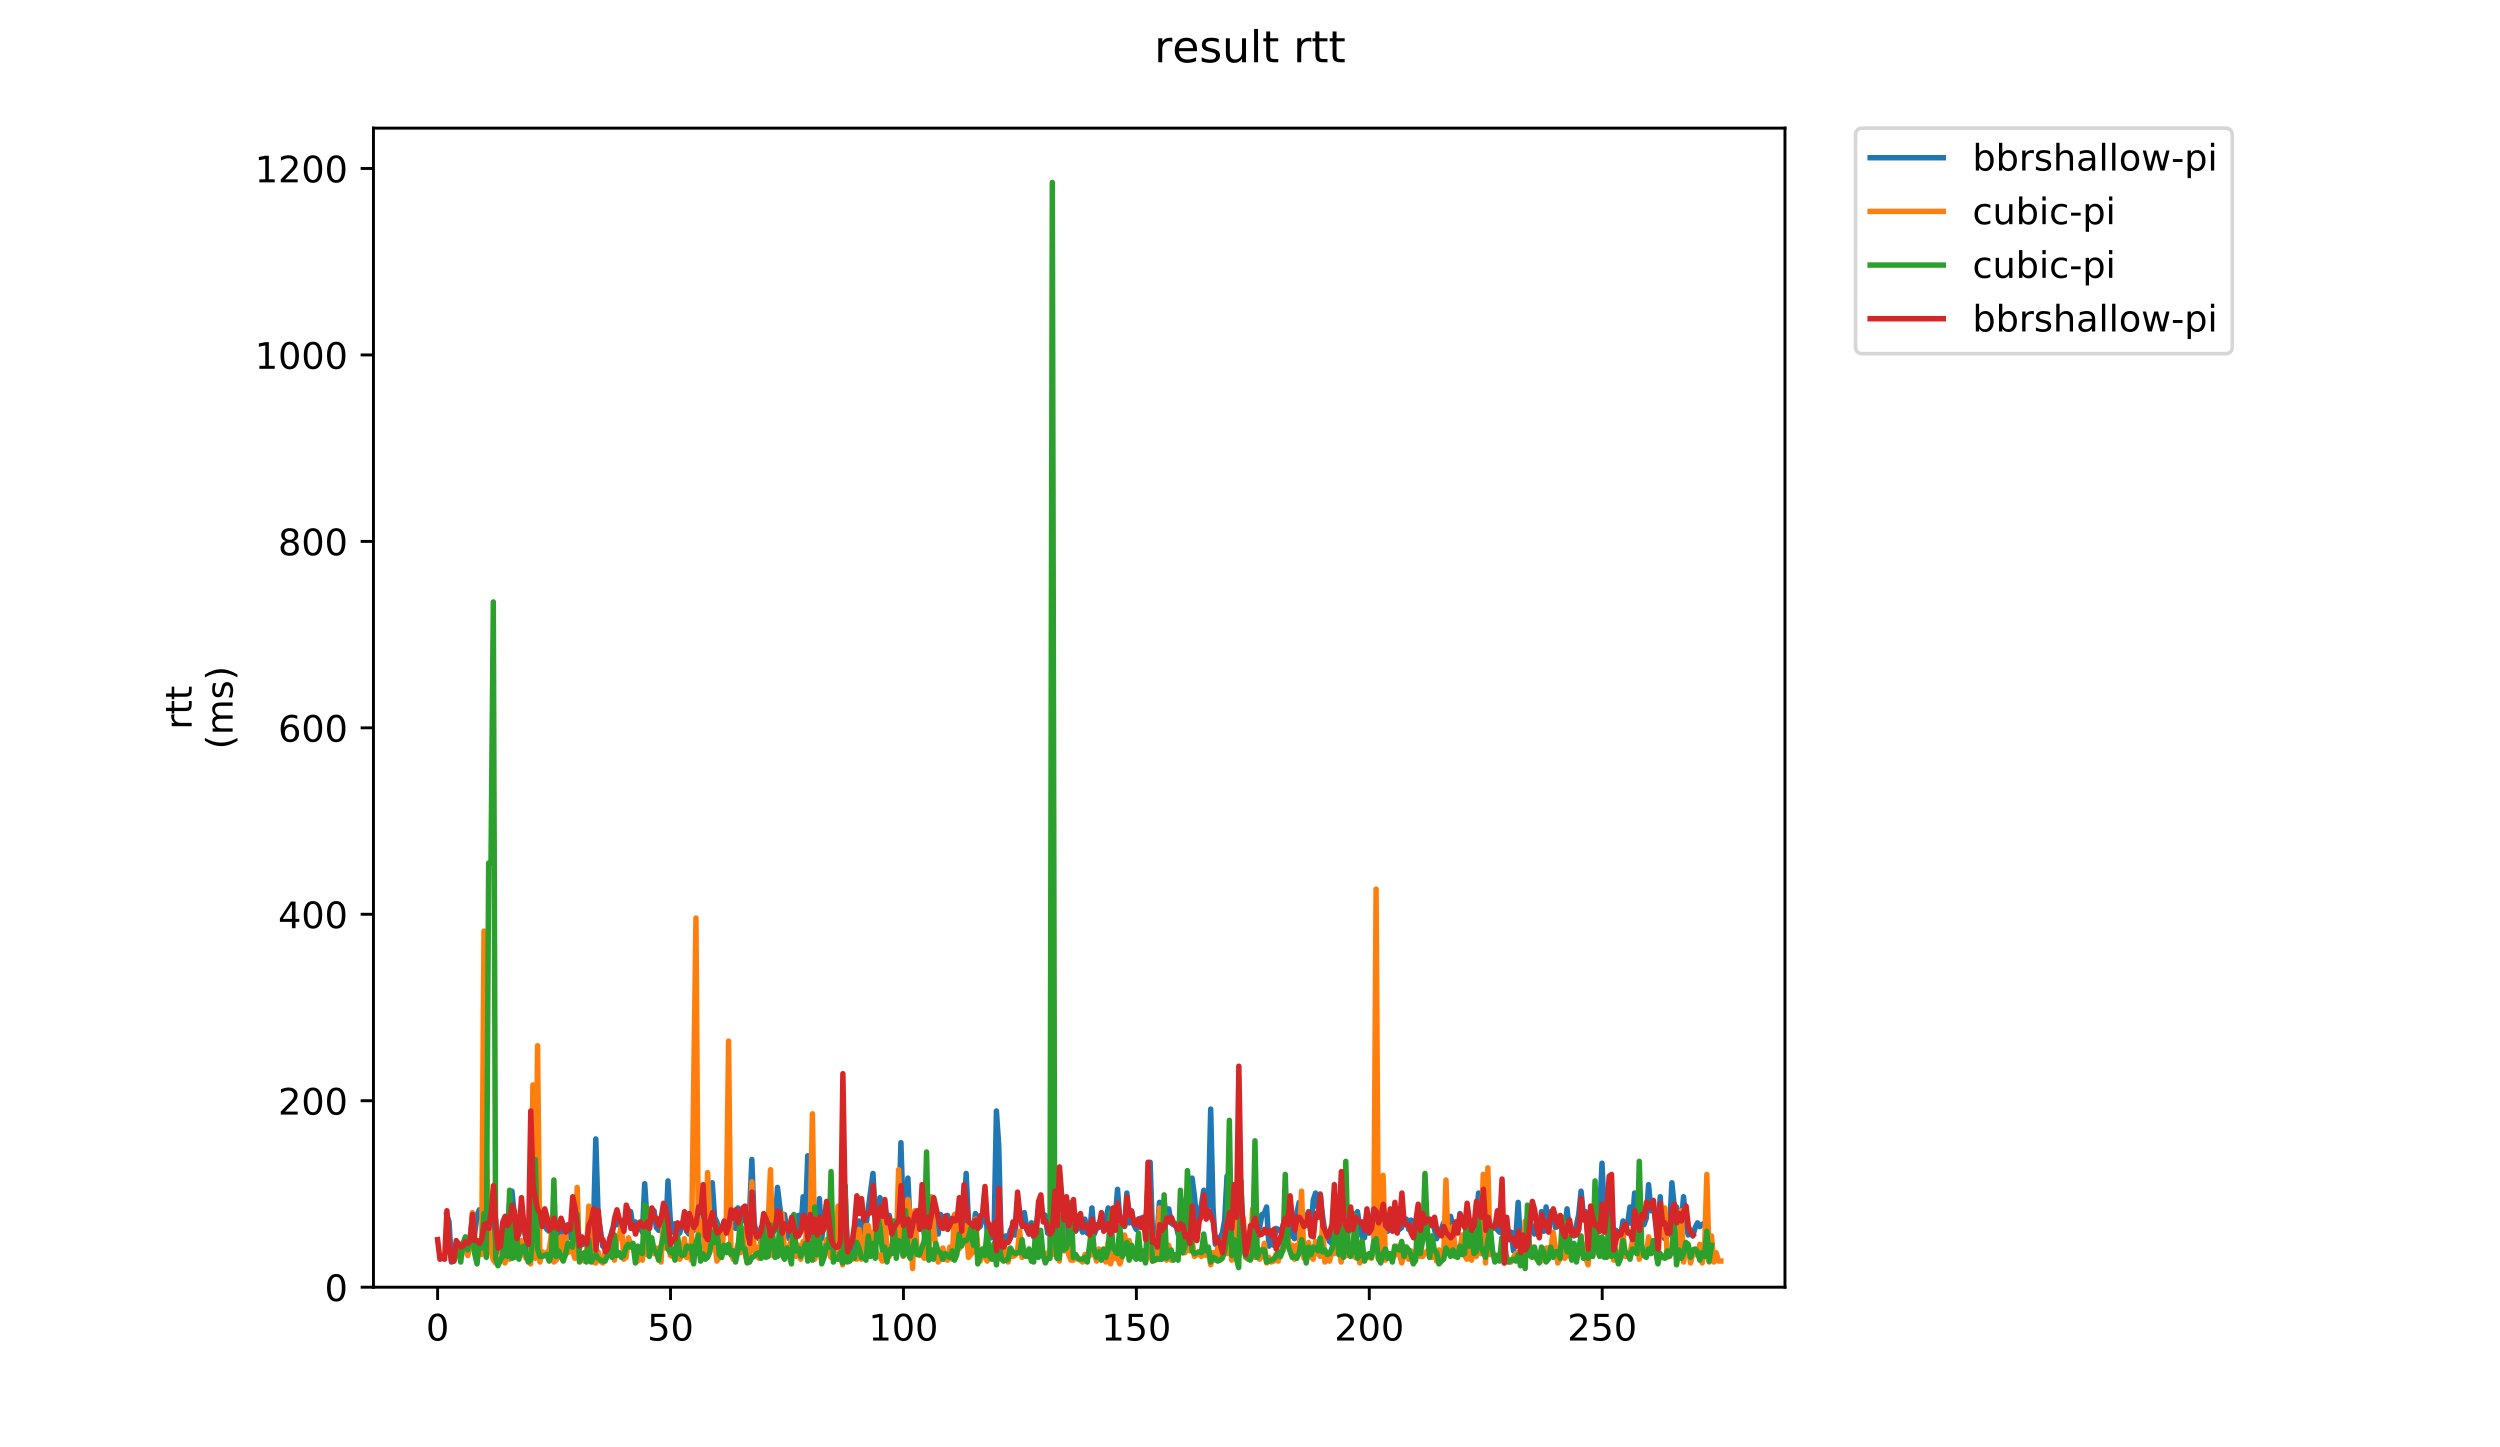<?xml version="1.0" encoding="utf-8" standalone="no"?>
<!DOCTYPE svg PUBLIC "-//W3C//DTD SVG 1.1//EN"
  "http://www.w3.org/Graphics/SVG/1.1/DTD/svg11.dtd">
<!-- Created with matplotlib (https://matplotlib.org/) -->
<svg height="396pt" version="1.1" viewBox="0 0 684 396" width="684pt" xmlns="http://www.w3.org/2000/svg" xmlns:xlink="http://www.w3.org/1999/xlink">
 <defs>
  <style type="text/css">
*{stroke-linecap:butt;stroke-linejoin:round;}
  </style>
 </defs>
 <g id="figure_1">
  <g id="patch_1">
   <path d="M 0 396 
L 684 396 
L 684 0 
L 0 0 
z
" style="fill:#ffffff;"/>
  </g>
  <g id="axes_1">
   <g id="patch_2">
    <path d="M 102.175 352.174 
L 488.365 352.174 
L 488.365 35.062 
L 102.175 35.062 
z
" style="fill:#ffffff;"/>
   </g>
   <g id="matplotlib.axis_1">
    <g id="xtick_1">
     <g id="line2d_1">
      <defs>
       <path d="M 0 0 
L 0 3.5 
" id="med85da5e74" style="stroke:#000000;stroke-width:0.8;"/>
      </defs>
      <g>
       <use style="stroke:#000000;stroke-width:0.8;" x="119.73" xlink:href="#med85da5e74" y="352.174"/>
      </g>
     </g>
     <g id="text_1">
      <!-- 0 -->
      <defs>
       <path d="M 31.781 66.406 
Q 24.172 66.406 20.328 58.906 
Q 16.5 51.422 16.5 36.375 
Q 16.5 21.391 20.328 13.891 
Q 24.172 6.391 31.781 6.391 
Q 39.453 6.391 43.281 13.891 
Q 47.125 21.391 47.125 36.375 
Q 47.125 51.422 43.281 58.906 
Q 39.453 66.406 31.781 66.406 
z
M 31.781 74.219 
Q 44.047 74.219 50.516 64.516 
Q 56.984 54.828 56.984 36.375 
Q 56.984 17.969 50.516 8.266 
Q 44.047 -1.422 31.781 -1.422 
Q 19.531 -1.422 13.062 8.266 
Q 6.594 17.969 6.594 36.375 
Q 6.594 54.828 13.062 64.516 
Q 19.531 74.219 31.781 74.219 
z
" id="DejaVuSans-48"/>
      </defs>
      <g transform="translate(116.548 366.773)scale(0.1 -0.1)">
       <use xlink:href="#DejaVuSans-48"/>
      </g>
     </g>
    </g>
    <g id="xtick_2">
     <g id="line2d_2">
      <g>
       <use style="stroke:#000000;stroke-width:0.8;" x="183.456" xlink:href="#med85da5e74" y="352.174"/>
      </g>
     </g>
     <g id="text_2">
      <!-- 50 -->
      <defs>
       <path d="M 10.797 72.906 
L 49.516 72.906 
L 49.516 64.594 
L 19.828 64.594 
L 19.828 46.734 
Q 21.969 47.469 24.109 47.828 
Q 26.266 48.188 28.422 48.188 
Q 40.625 48.188 47.75 41.5 
Q 54.891 34.812 54.891 23.391 
Q 54.891 11.625 47.562 5.094 
Q 40.234 -1.422 26.906 -1.422 
Q 22.312 -1.422 17.547 -0.641 
Q 12.797 0.141 7.719 1.703 
L 7.719 11.625 
Q 12.109 9.234 16.797 8.062 
Q 21.484 6.891 26.703 6.891 
Q 35.156 6.891 40.078 11.328 
Q 45.016 15.766 45.016 23.391 
Q 45.016 31 40.078 35.438 
Q 35.156 39.891 26.703 39.891 
Q 22.75 39.891 18.812 39.016 
Q 14.891 38.141 10.797 36.281 
z
" id="DejaVuSans-53"/>
      </defs>
      <g transform="translate(177.094 366.773)scale(0.1 -0.1)">
       <use xlink:href="#DejaVuSans-53"/>
       <use x="63.623" xlink:href="#DejaVuSans-48"/>
      </g>
     </g>
    </g>
    <g id="xtick_3">
     <g id="line2d_3">
      <g>
       <use style="stroke:#000000;stroke-width:0.8;" x="247.183" xlink:href="#med85da5e74" y="352.174"/>
      </g>
     </g>
     <g id="text_3">
      <!-- 100 -->
      <defs>
       <path d="M 12.406 8.297 
L 28.516 8.297 
L 28.516 63.922 
L 10.984 60.406 
L 10.984 69.391 
L 28.422 72.906 
L 38.281 72.906 
L 38.281 8.297 
L 54.391 8.297 
L 54.391 0 
L 12.406 0 
z
" id="DejaVuSans-49"/>
      </defs>
      <g transform="translate(237.64 366.773)scale(0.1 -0.1)">
       <use xlink:href="#DejaVuSans-49"/>
       <use x="63.623" xlink:href="#DejaVuSans-48"/>
       <use x="127.246" xlink:href="#DejaVuSans-48"/>
      </g>
     </g>
    </g>
    <g id="xtick_4">
     <g id="line2d_4">
      <g>
       <use style="stroke:#000000;stroke-width:0.8;" x="310.91" xlink:href="#med85da5e74" y="352.174"/>
      </g>
     </g>
     <g id="text_4">
      <!-- 150 -->
      <g transform="translate(301.366 366.773)scale(0.1 -0.1)">
       <use xlink:href="#DejaVuSans-49"/>
       <use x="63.623" xlink:href="#DejaVuSans-53"/>
       <use x="127.246" xlink:href="#DejaVuSans-48"/>
      </g>
     </g>
    </g>
    <g id="xtick_5">
     <g id="line2d_5">
      <g>
       <use style="stroke:#000000;stroke-width:0.8;" x="374.637" xlink:href="#med85da5e74" y="352.174"/>
      </g>
     </g>
     <g id="text_5">
      <!-- 200 -->
      <defs>
       <path d="M 19.188 8.297 
L 53.609 8.297 
L 53.609 0 
L 7.328 0 
L 7.328 8.297 
Q 12.938 14.109 22.625 23.891 
Q 32.328 33.688 34.812 36.531 
Q 39.547 41.844 41.422 45.531 
Q 43.312 49.219 43.312 52.781 
Q 43.312 58.594 39.234 62.25 
Q 35.156 65.922 28.609 65.922 
Q 23.969 65.922 18.812 64.312 
Q 13.672 62.703 7.812 59.422 
L 7.812 69.391 
Q 13.766 71.781 18.938 73 
Q 24.125 74.219 28.422 74.219 
Q 39.75 74.219 46.484 68.547 
Q 53.219 62.891 53.219 53.422 
Q 53.219 48.922 51.531 44.891 
Q 49.859 40.875 45.406 35.406 
Q 44.188 33.984 37.641 27.219 
Q 31.109 20.453 19.188 8.297 
z
" id="DejaVuSans-50"/>
      </defs>
      <g transform="translate(365.093 366.773)scale(0.1 -0.1)">
       <use xlink:href="#DejaVuSans-50"/>
       <use x="63.623" xlink:href="#DejaVuSans-48"/>
       <use x="127.246" xlink:href="#DejaVuSans-48"/>
      </g>
     </g>
    </g>
    <g id="xtick_6">
     <g id="line2d_6">
      <g>
       <use style="stroke:#000000;stroke-width:0.8;" x="438.364" xlink:href="#med85da5e74" y="352.174"/>
      </g>
     </g>
     <g id="text_6">
      <!-- 250 -->
      <g transform="translate(428.82 366.773)scale(0.1 -0.1)">
       <use xlink:href="#DejaVuSans-50"/>
       <use x="63.623" xlink:href="#DejaVuSans-53"/>
       <use x="127.246" xlink:href="#DejaVuSans-48"/>
      </g>
     </g>
    </g>
   </g>
   <g id="matplotlib.axis_2">
    <g id="ytick_1">
     <g id="line2d_7">
      <defs>
       <path d="M 0 0 
L -3.5 0 
" id="mcb65fad862" style="stroke:#000000;stroke-width:0.8;"/>
      </defs>
      <g>
       <use style="stroke:#000000;stroke-width:0.8;" x="102.175" xlink:href="#mcb65fad862" y="352.174"/>
      </g>
     </g>
     <g id="text_7">
      <!-- 0 -->
      <g transform="translate(88.813 355.973)scale(0.1 -0.1)">
       <use xlink:href="#DejaVuSans-48"/>
      </g>
     </g>
    </g>
    <g id="ytick_2">
     <g id="line2d_8">
      <g>
       <use style="stroke:#000000;stroke-width:0.8;" x="102.175" xlink:href="#mcb65fad862" y="301.161"/>
      </g>
     </g>
     <g id="text_8">
      <!-- 200 -->
      <g transform="translate(76.088 304.96)scale(0.1 -0.1)">
       <use xlink:href="#DejaVuSans-50"/>
       <use x="63.623" xlink:href="#DejaVuSans-48"/>
       <use x="127.246" xlink:href="#DejaVuSans-48"/>
      </g>
     </g>
    </g>
    <g id="ytick_3">
     <g id="line2d_9">
      <g>
       <use style="stroke:#000000;stroke-width:0.8;" x="102.175" xlink:href="#mcb65fad862" y="250.147"/>
      </g>
     </g>
     <g id="text_9">
      <!-- 400 -->
      <defs>
       <path d="M 37.797 64.312 
L 12.891 25.391 
L 37.797 25.391 
z
M 35.203 72.906 
L 47.609 72.906 
L 47.609 25.391 
L 58.016 25.391 
L 58.016 17.188 
L 47.609 17.188 
L 47.609 0 
L 37.797 0 
L 37.797 17.188 
L 4.891 17.188 
L 4.891 26.703 
z
" id="DejaVuSans-52"/>
      </defs>
      <g transform="translate(76.088 253.947)scale(0.1 -0.1)">
       <use xlink:href="#DejaVuSans-52"/>
       <use x="63.623" xlink:href="#DejaVuSans-48"/>
       <use x="127.246" xlink:href="#DejaVuSans-48"/>
      </g>
     </g>
    </g>
    <g id="ytick_4">
     <g id="line2d_10">
      <g>
       <use style="stroke:#000000;stroke-width:0.8;" x="102.175" xlink:href="#mcb65fad862" y="199.134"/>
      </g>
     </g>
     <g id="text_10">
      <!-- 600 -->
      <defs>
       <path d="M 33.016 40.375 
Q 26.375 40.375 22.484 35.828 
Q 18.609 31.297 18.609 23.391 
Q 18.609 15.531 22.484 10.953 
Q 26.375 6.391 33.016 6.391 
Q 39.656 6.391 43.531 10.953 
Q 47.406 15.531 47.406 23.391 
Q 47.406 31.297 43.531 35.828 
Q 39.656 40.375 33.016 40.375 
z
M 52.594 71.297 
L 52.594 62.312 
Q 48.875 64.062 45.094 64.984 
Q 41.312 65.922 37.594 65.922 
Q 27.828 65.922 22.672 59.328 
Q 17.531 52.734 16.797 39.406 
Q 19.672 43.656 24.016 45.922 
Q 28.375 48.188 33.594 48.188 
Q 44.578 48.188 50.953 41.516 
Q 57.328 34.859 57.328 23.391 
Q 57.328 12.156 50.688 5.359 
Q 44.047 -1.422 33.016 -1.422 
Q 20.359 -1.422 13.672 8.266 
Q 6.984 17.969 6.984 36.375 
Q 6.984 53.656 15.188 63.938 
Q 23.391 74.219 37.203 74.219 
Q 40.922 74.219 44.703 73.484 
Q 48.484 72.75 52.594 71.297 
z
" id="DejaVuSans-54"/>
      </defs>
      <g transform="translate(76.088 202.933)scale(0.1 -0.1)">
       <use xlink:href="#DejaVuSans-54"/>
       <use x="63.623" xlink:href="#DejaVuSans-48"/>
       <use x="127.246" xlink:href="#DejaVuSans-48"/>
      </g>
     </g>
    </g>
    <g id="ytick_5">
     <g id="line2d_11">
      <g>
       <use style="stroke:#000000;stroke-width:0.8;" x="102.175" xlink:href="#mcb65fad862" y="148.121"/>
      </g>
     </g>
     <g id="text_11">
      <!-- 800 -->
      <defs>
       <path d="M 31.781 34.625 
Q 24.75 34.625 20.719 30.859 
Q 16.703 27.094 16.703 20.516 
Q 16.703 13.922 20.719 10.156 
Q 24.75 6.391 31.781 6.391 
Q 38.812 6.391 42.859 10.172 
Q 46.922 13.969 46.922 20.516 
Q 46.922 27.094 42.891 30.859 
Q 38.875 34.625 31.781 34.625 
z
M 21.922 38.812 
Q 15.578 40.375 12.031 44.719 
Q 8.5 49.078 8.5 55.328 
Q 8.5 64.062 14.719 69.141 
Q 20.953 74.219 31.781 74.219 
Q 42.672 74.219 48.875 69.141 
Q 55.078 64.062 55.078 55.328 
Q 55.078 49.078 51.531 44.719 
Q 48 40.375 41.703 38.812 
Q 48.828 37.156 52.797 32.312 
Q 56.781 27.484 56.781 20.516 
Q 56.781 9.906 50.312 4.234 
Q 43.844 -1.422 31.781 -1.422 
Q 19.734 -1.422 13.25 4.234 
Q 6.781 9.906 6.781 20.516 
Q 6.781 27.484 10.781 32.312 
Q 14.797 37.156 21.922 38.812 
z
M 18.312 54.391 
Q 18.312 48.734 21.844 45.562 
Q 25.391 42.391 31.781 42.391 
Q 38.141 42.391 41.719 45.562 
Q 45.312 48.734 45.312 54.391 
Q 45.312 60.062 41.719 63.234 
Q 38.141 66.406 31.781 66.406 
Q 25.391 66.406 21.844 63.234 
Q 18.312 60.062 18.312 54.391 
z
" id="DejaVuSans-56"/>
      </defs>
      <g transform="translate(76.088 151.92)scale(0.1 -0.1)">
       <use xlink:href="#DejaVuSans-56"/>
       <use x="63.623" xlink:href="#DejaVuSans-48"/>
       <use x="127.246" xlink:href="#DejaVuSans-48"/>
      </g>
     </g>
    </g>
    <g id="ytick_6">
     <g id="line2d_12">
      <g>
       <use style="stroke:#000000;stroke-width:0.8;" x="102.175" xlink:href="#mcb65fad862" y="97.107"/>
      </g>
     </g>
     <g id="text_12">
      <!-- 1000 -->
      <g transform="translate(69.725 100.907)scale(0.1 -0.1)">
       <use xlink:href="#DejaVuSans-49"/>
       <use x="63.623" xlink:href="#DejaVuSans-48"/>
       <use x="127.246" xlink:href="#DejaVuSans-48"/>
       <use x="190.869" xlink:href="#DejaVuSans-48"/>
      </g>
     </g>
    </g>
    <g id="ytick_7">
     <g id="line2d_13">
      <g>
       <use style="stroke:#000000;stroke-width:0.8;" x="102.175" xlink:href="#mcb65fad862" y="46.094"/>
      </g>
     </g>
     <g id="text_13">
      <!-- 1200 -->
      <g transform="translate(69.725 49.893)scale(0.1 -0.1)">
       <use xlink:href="#DejaVuSans-49"/>
       <use x="63.623" xlink:href="#DejaVuSans-50"/>
       <use x="127.246" xlink:href="#DejaVuSans-48"/>
       <use x="190.869" xlink:href="#DejaVuSans-48"/>
      </g>
     </g>
    </g>
    <g id="text_14">
     <!-- rtt -->
     <defs>
      <path d="M 41.109 46.297 
Q 39.594 47.172 37.812 47.578 
Q 36.031 48 33.891 48 
Q 26.266 48 22.188 43.047 
Q 18.109 38.094 18.109 28.812 
L 18.109 0 
L 9.078 0 
L 9.078 54.688 
L 18.109 54.688 
L 18.109 46.188 
Q 20.953 51.172 25.484 53.578 
Q 30.031 56 36.531 56 
Q 37.453 56 38.578 55.875 
Q 39.703 55.766 41.062 55.516 
z
" id="DejaVuSans-114"/>
      <path d="M 18.312 70.219 
L 18.312 54.688 
L 36.812 54.688 
L 36.812 47.703 
L 18.312 47.703 
L 18.312 18.016 
Q 18.312 11.328 20.141 9.422 
Q 21.969 7.516 27.594 7.516 
L 36.812 7.516 
L 36.812 0 
L 27.594 0 
Q 17.188 0 13.234 3.875 
Q 9.281 7.766 9.281 18.016 
L 9.281 47.703 
L 2.688 47.703 
L 2.688 54.688 
L 9.281 54.688 
L 9.281 70.219 
z
" id="DejaVuSans-116"/>
     </defs>
     <g transform="translate(52.448 199.594)rotate(-90)scale(0.1 -0.1)">
      <use xlink:href="#DejaVuSans-114"/>
      <use x="41.113" xlink:href="#DejaVuSans-116"/>
      <use x="80.322" xlink:href="#DejaVuSans-116"/>
     </g>
     <!-- (ms) -->
     <defs>
      <path d="M 31 75.875 
Q 24.469 64.656 21.281 53.656 
Q 18.109 42.672 18.109 31.391 
Q 18.109 20.125 21.312 9.062 
Q 24.516 -2 31 -13.188 
L 23.188 -13.188 
Q 15.875 -1.703 12.234 9.375 
Q 8.594 20.453 8.594 31.391 
Q 8.594 42.281 12.203 53.312 
Q 15.828 64.359 23.188 75.875 
z
" id="DejaVuSans-40"/>
      <path d="M 52 44.188 
Q 55.375 50.25 60.062 53.125 
Q 64.75 56 71.094 56 
Q 79.641 56 84.281 50.016 
Q 88.922 44.047 88.922 33.016 
L 88.922 0 
L 79.891 0 
L 79.891 32.719 
Q 79.891 40.578 77.094 44.375 
Q 74.312 48.188 68.609 48.188 
Q 61.625 48.188 57.562 43.547 
Q 53.516 38.922 53.516 30.906 
L 53.516 0 
L 44.484 0 
L 44.484 32.719 
Q 44.484 40.625 41.703 44.406 
Q 38.922 48.188 33.109 48.188 
Q 26.219 48.188 22.156 43.531 
Q 18.109 38.875 18.109 30.906 
L 18.109 0 
L 9.078 0 
L 9.078 54.688 
L 18.109 54.688 
L 18.109 46.188 
Q 21.188 51.219 25.484 53.609 
Q 29.781 56 35.688 56 
Q 41.656 56 45.828 52.969 
Q 50 49.953 52 44.188 
z
" id="DejaVuSans-109"/>
      <path d="M 44.281 53.078 
L 44.281 44.578 
Q 40.484 46.531 36.375 47.5 
Q 32.281 48.484 27.875 48.484 
Q 21.188 48.484 17.844 46.438 
Q 14.5 44.391 14.5 40.281 
Q 14.5 37.156 16.891 35.375 
Q 19.281 33.594 26.516 31.984 
L 29.594 31.297 
Q 39.156 29.25 43.188 25.516 
Q 47.219 21.781 47.219 15.094 
Q 47.219 7.469 41.188 3.016 
Q 35.156 -1.422 24.609 -1.422 
Q 20.219 -1.422 15.453 -0.562 
Q 10.688 0.297 5.422 2 
L 5.422 11.281 
Q 10.406 8.688 15.234 7.391 
Q 20.062 6.109 24.812 6.109 
Q 31.156 6.109 34.562 8.281 
Q 37.984 10.453 37.984 14.406 
Q 37.984 18.062 35.516 20.016 
Q 33.062 21.969 24.703 23.781 
L 21.578 24.516 
Q 13.234 26.266 9.516 29.906 
Q 5.812 33.547 5.812 39.891 
Q 5.812 47.609 11.281 51.797 
Q 16.75 56 26.812 56 
Q 31.781 56 36.172 55.266 
Q 40.578 54.547 44.281 53.078 
z
" id="DejaVuSans-115"/>
      <path d="M 8.016 75.875 
L 15.828 75.875 
Q 23.141 64.359 26.781 53.312 
Q 30.422 42.281 30.422 31.391 
Q 30.422 20.453 26.781 9.375 
Q 23.141 -1.703 15.828 -13.188 
L 8.016 -13.188 
Q 14.5 -2 17.703 9.062 
Q 20.906 20.125 20.906 31.391 
Q 20.906 42.672 17.703 53.656 
Q 14.5 64.656 8.016 75.875 
z
" id="DejaVuSans-41"/>
     </defs>
     <g transform="translate(63.646 204.995)rotate(-90)scale(0.1 -0.1)">
      <use xlink:href="#DejaVuSans-40"/>
      <use x="39.014" xlink:href="#DejaVuSans-109"/>
      <use x="136.426" xlink:href="#DejaVuSans-115"/>
      <use x="188.525" xlink:href="#DejaVuSans-41"/>
     </g>
    </g>
   </g>
   <g id="line2d_14">
    <path clip-path="url(#p287a63aa2e)" d="M 122.223 332.279 
L 122.86 334.319 
L 123.497 345.287 
L 124.134 345.032 
L 124.772 340.441 
L 125.409 340.696 
L 126.046 340.441 
L 126.683 341.206 
L 127.321 338.911 
L 127.958 339.421 
L 128.595 338.656 
L 129.233 333.299 
L 129.87 337.635 
L 130.507 332.534 
L 131.144 331.004 
L 131.782 333.299 
L 132.419 327.688 
L 133.056 332.534 
L 133.693 333.044 
L 134.331 333.299 
L 134.968 340.186 
L 135.605 333.809 
L 136.242 342.482 
L 136.88 341.716 
L 137.517 334.83 
L 138.154 334.064 
L 138.792 335.595 
L 139.429 329.218 
L 140.066 325.902 
L 140.703 332.279 
L 141.341 335.595 
L 141.978 336.105 
L 142.615 334.064 
L 143.252 334.319 
L 143.89 339.421 
L 144.527 341.461 
L 145.164 342.737 
L 145.802 333.809 
L 146.439 338.145 
L 147.076 332.279 
L 147.713 332.279 
L 148.351 332.024 
L 148.988 334.83 
L 149.625 336.36 
L 150.262 336.87 
L 150.9 334.064 
L 151.537 334.064 
L 152.811 337.38 
L 153.449 337.89 
L 154.086 335.085 
L 154.723 337.125 
L 155.361 335.085 
L 155.998 338.656 
L 156.635 334.064 
L 157.272 339.421 
L 157.91 333.554 
L 158.547 341.461 
L 159.184 339.421 
L 159.821 340.441 
L 160.459 339.676 
L 161.096 337.38 
L 161.733 339.421 
L 162.37 335.595 
L 163.008 311.619 
L 163.645 332.279 
L 164.92 340.951 
L 165.557 341.461 
L 166.194 341.206 
L 166.831 339.166 
L 167.469 336.615 
L 168.106 335.085 
L 168.743 335.085 
L 169.38 334.319 
L 170.018 335.595 
L 170.655 333.809 
L 171.292 334.575 
L 171.93 331.259 
L 172.567 331.514 
L 173.204 336.105 
L 173.841 334.319 
L 174.479 335.595 
L 175.116 335.595 
L 175.753 337.125 
L 176.39 323.862 
L 177.028 333.809 
L 177.665 335.85 
L 178.302 331.514 
L 178.939 331.259 
L 179.577 335.85 
L 180.214 336.615 
L 180.851 333.554 
L 181.489 331.514 
L 182.126 337.635 
L 182.763 323.097 
L 183.4 334.064 
L 184.038 337.125 
L 184.675 334.83 
L 185.312 335.34 
L 185.949 337.38 
L 186.587 335.085 
L 187.224 333.299 
L 187.861 336.87 
L 188.499 337.635 
L 189.136 334.575 
L 189.773 336.615 
L 190.41 335.595 
L 191.685 327.688 
L 192.322 331.259 
L 192.959 337.125 
L 193.597 335.34 
L 194.871 323.607 
L 195.508 333.044 
L 196.146 334.319 
L 196.783 337.38 
L 197.42 335.595 
L 198.058 335.085 
L 198.695 334.319 
L 199.332 336.87 
L 199.969 332.024 
L 200.607 335.595 
L 201.244 336.105 
L 201.881 330.493 
L 202.518 334.575 
L 203.156 331.259 
L 203.793 334.064 
L 204.43 334.319 
L 205.068 332.024 
L 205.705 317.23 
L 206.342 334.575 
L 206.979 337.635 
L 207.617 338.911 
L 208.254 335.85 
L 208.891 335.85 
L 209.528 332.789 
L 210.166 332.024 
L 210.803 338.911 
L 211.44 337.38 
L 212.077 336.36 
L 212.715 324.882 
L 213.989 335.34 
L 214.627 332.279 
L 215.264 336.105 
L 215.901 338.911 
L 216.538 333.809 
L 217.813 337.89 
L 218.45 332.534 
L 219.087 336.87 
L 219.725 327.433 
L 220.362 333.299 
L 220.999 316.21 
L 221.637 329.218 
L 222.274 337.89 
L 222.911 332.279 
L 223.548 335.34 
L 224.186 327.943 
L 224.823 338.911 
L 225.46 333.809 
L 226.097 329.728 
L 226.735 333.554 
L 227.372 340.441 
L 228.646 334.319 
L 229.284 336.105 
L 229.921 334.319 
L 230.558 343.247 
L 231.196 324.372 
L 231.833 342.737 
L 232.47 342.482 
L 233.107 340.441 
L 233.745 339.166 
L 234.382 338.656 
L 235.019 334.064 
L 235.656 337.38 
L 236.294 333.299 
L 236.931 335.34 
L 238.843 321.056 
L 239.48 333.044 
L 240.117 334.83 
L 240.755 327.688 
L 241.392 335.595 
L 242.029 330.238 
L 242.666 333.299 
L 243.304 332.534 
L 243.941 336.615 
L 244.578 336.615 
L 245.215 335.34 
L 245.853 334.575 
L 246.49 312.639 
L 247.127 332.534 
L 247.765 329.728 
L 248.402 322.331 
L 249.039 336.105 
L 249.676 333.554 
L 250.314 331.769 
L 250.951 334.83 
L 251.588 335.085 
L 252.225 328.198 
L 252.863 337.38 
L 253.5 335.085 
L 254.137 329.218 
L 254.774 338.911 
L 255.412 332.024 
L 256.049 333.044 
L 256.686 337.635 
L 257.324 332.279 
L 257.961 334.064 
L 258.598 332.789 
L 259.235 332.534 
L 259.873 335.085 
L 261.147 334.064 
L 261.784 336.36 
L 262.422 330.493 
L 263.059 335.595 
L 263.696 334.319 
L 264.334 321.056 
L 264.971 334.064 
L 265.608 337.89 
L 266.245 337.125 
L 266.883 332.024 
L 267.52 333.044 
L 268.157 335.595 
L 268.794 333.554 
L 269.432 326.157 
L 270.069 336.615 
L 270.706 337.125 
L 271.343 338.656 
L 271.981 336.615 
L 272.618 303.967 
L 273.255 313.404 
L 273.893 340.441 
L 274.53 340.696 
L 275.167 338.145 
L 275.804 339.166 
L 276.442 336.615 
L 277.079 335.34 
L 277.716 337.89 
L 278.353 329.473 
L 278.991 331.514 
L 279.628 334.319 
L 280.265 331.769 
L 280.903 336.36 
L 281.54 337.635 
L 282.177 334.575 
L 282.814 338.401 
L 283.452 336.105 
L 284.089 331.004 
L 284.726 330.238 
L 285.363 332.279 
L 286.001 332.534 
L 286.638 337.38 
L 287.275 335.85 
L 287.912 336.87 
L 288.55 334.575 
L 289.187 339.166 
L 289.824 339.676 
L 290.462 327.433 
L 291.099 338.656 
L 291.736 331.769 
L 292.373 337.89 
L 293.011 329.983 
L 293.648 332.534 
L 294.285 336.87 
L 294.922 335.34 
L 295.56 335.34 
L 296.197 337.125 
L 296.834 333.554 
L 297.472 337.38 
L 298.109 337.635 
L 298.746 330.493 
L 299.383 337.635 
L 300.021 336.105 
L 300.658 335.85 
L 301.295 332.789 
L 301.932 334.319 
L 302.57 333.554 
L 303.207 330.493 
L 303.844 335.595 
L 304.481 332.789 
L 305.119 333.299 
L 305.756 325.392 
L 306.393 334.064 
L 307.031 333.299 
L 307.668 335.595 
L 308.305 326.412 
L 308.942 334.575 
L 309.58 331.259 
L 310.217 335.085 
L 310.854 336.36 
L 311.491 333.554 
L 312.129 333.299 
L 312.766 335.85 
L 313.403 335.85 
L 314.041 325.137 
L 314.678 317.995 
L 315.315 337.38 
L 315.952 338.911 
L 316.59 337.89 
L 317.227 328.963 
L 317.864 331.769 
L 318.501 328.708 
L 319.139 333.299 
L 319.776 330.749 
L 320.413 334.575 
L 321.05 335.085 
L 321.688 334.83 
L 322.325 337.635 
L 322.962 335.085 
L 323.6 330.238 
L 324.237 328.963 
L 324.874 326.667 
L 325.511 332.789 
L 326.149 322.331 
L 326.786 327.178 
L 327.423 333.554 
L 328.06 332.279 
L 328.698 329.728 
L 329.335 325.647 
L 329.972 330.238 
L 330.61 329.983 
L 331.247 303.456 
L 331.884 330.493 
L 332.521 340.441 
L 333.159 338.656 
L 333.796 338.656 
L 334.433 337.38 
L 335.07 333.809 
L 335.708 321.821 
L 336.345 331.514 
L 336.982 332.279 
L 337.619 329.983 
L 338.257 331.259 
L 338.894 343.757 
L 339.531 324.627 
L 340.169 340.696 
L 340.806 340.186 
L 341.443 339.166 
L 342.08 339.931 
L 342.718 338.401 
L 343.355 334.319 
L 343.992 334.319 
L 344.629 335.85 
L 345.267 332.279 
L 345.904 332.024 
L 346.541 330.238 
L 347.178 340.951 
L 347.816 338.401 
L 348.453 340.696 
L 349.09 336.105 
L 349.728 336.36 
L 350.365 336.87 
L 351.002 335.595 
L 352.277 328.963 
L 352.914 338.401 
L 353.551 333.809 
L 354.188 338.911 
L 354.826 331.769 
L 355.463 328.963 
L 356.1 332.024 
L 356.738 333.809 
L 357.375 333.044 
L 358.012 331.514 
L 358.649 337.38 
L 359.287 328.453 
L 359.924 326.412 
L 360.561 330.238 
L 361.198 326.667 
L 361.836 332.534 
L 362.473 337.125 
L 363.11 337.89 
L 363.747 339.676 
L 364.385 340.186 
L 365.022 332.024 
L 365.659 340.441 
L 366.297 336.105 
L 366.934 327.943 
L 367.571 334.83 
L 368.208 336.615 
L 368.846 337.125 
L 369.483 336.105 
L 370.12 332.024 
L 370.757 333.809 
L 371.395 331.514 
L 372.032 335.595 
L 372.669 338.401 
L 373.307 338.656 
L 373.944 335.085 
L 374.581 337.38 
L 375.218 335.085 
L 375.856 331.004 
L 376.493 332.024 
L 377.13 331.769 
L 377.767 331.004 
L 379.042 333.809 
L 379.679 336.87 
L 380.316 333.299 
L 380.954 336.615 
L 381.591 334.319 
L 382.228 335.085 
L 382.866 336.36 
L 383.503 335.85 
L 384.14 333.809 
L 384.777 333.554 
L 385.415 336.36 
L 386.052 333.809 
L 386.689 337.38 
L 387.326 333.809 
L 387.964 337.89 
L 388.601 338.145 
L 389.238 335.34 
L 389.876 331.769 
L 390.513 335.595 
L 391.15 335.34 
L 391.787 334.064 
L 392.425 336.105 
L 393.062 338.911 
L 393.699 337.125 
L 394.336 336.36 
L 394.974 334.575 
L 395.611 334.064 
L 396.248 336.36 
L 396.885 332.789 
L 397.523 335.85 
L 398.16 336.105 
L 398.797 336.615 
L 399.435 332.024 
L 400.072 334.319 
L 400.709 333.809 
L 401.346 333.044 
L 401.984 334.575 
L 402.621 336.615 
L 403.258 334.319 
L 403.895 333.809 
L 404.533 326.412 
L 405.17 332.279 
L 405.807 328.198 
L 406.445 337.38 
L 407.082 333.554 
L 407.719 335.85 
L 408.356 336.105 
L 408.994 335.85 
L 409.631 336.36 
L 410.268 337.125 
L 410.905 335.085 
L 411.543 339.421 
L 412.18 334.575 
L 412.817 338.401 
L 413.454 337.125 
L 414.092 342.227 
L 414.729 338.656 
L 415.366 328.963 
L 416.004 340.441 
L 416.641 340.186 
L 417.278 343.502 
L 417.915 339.676 
L 418.553 333.809 
L 419.19 336.615 
L 419.827 337.635 
L 420.464 334.575 
L 421.102 338.145 
L 421.739 331.514 
L 422.376 336.87 
L 423.014 330.238 
L 423.651 336.615 
L 424.288 331.514 
L 424.925 332.279 
L 425.563 335.85 
L 426.2 335.595 
L 426.837 333.299 
L 428.112 336.615 
L 428.749 330.749 
L 429.386 336.615 
L 430.023 337.89 
L 430.661 338.145 
L 431.935 332.279 
L 432.573 325.902 
L 433.21 332.279 
L 433.847 331.514 
L 434.484 337.635 
L 435.122 333.044 
L 435.759 337.89 
L 436.396 331.769 
L 437.033 337.125 
L 437.671 332.024 
L 438.308 318.25 
L 438.945 332.279 
L 439.582 329.983 
L 440.22 339.166 
L 440.857 328.198 
L 441.494 340.951 
L 442.132 336.615 
L 442.769 338.145 
L 443.406 338.145 
L 444.043 334.064 
L 444.681 335.085 
L 445.318 334.83 
L 445.955 330.238 
L 446.592 334.83 
L 447.23 326.412 
L 447.867 332.534 
L 448.504 336.87 
L 449.142 332.534 
L 449.779 335.085 
L 450.416 333.299 
L 451.053 324.117 
L 451.691 331.259 
L 452.328 329.983 
L 452.965 333.809 
L 453.602 336.615 
L 454.24 327.433 
L 454.877 338.145 
L 455.514 338.911 
L 456.151 338.145 
L 456.789 336.36 
L 457.426 323.607 
L 458.063 329.983 
L 458.701 330.238 
L 459.338 334.575 
L 459.975 334.83 
L 460.612 327.433 
L 461.25 334.575 
L 461.887 337.89 
L 462.524 337.125 
L 463.161 338.145 
L 463.799 335.85 
L 464.436 334.575 
L 465.073 335.595 
L 465.711 335.085 
L 465.711 335.085 
" style="fill:none;stroke:#1f77b4;stroke-linecap:square;stroke-width:1.5;"/>
   </g>
   <g id="line2d_15">
    <path clip-path="url(#p287a63aa2e)" d="M 127.323 341.461 
L 127.961 343.502 
L 128.598 341.206 
L 129.235 331.769 
L 129.872 340.186 
L 130.51 344.012 
L 131.147 342.737 
L 131.784 343.247 
L 132.421 254.739 
L 133.059 315.955 
L 133.696 333.554 
L 134.333 342.227 
L 134.97 344.777 
L 135.608 345.542 
L 136.245 344.777 
L 136.882 345.032 
L 137.52 340.951 
L 138.157 345.542 
L 138.794 342.482 
L 139.431 344.522 
L 140.069 335.595 
L 140.706 343.502 
L 141.343 338.911 
L 141.98 342.482 
L 142.618 339.421 
L 143.255 342.992 
L 143.892 344.267 
L 144.53 343.757 
L 145.167 345.797 
L 145.804 296.825 
L 146.441 344.267 
L 147.079 286.112 
L 147.716 345.287 
L 148.353 342.482 
L 148.99 343.247 
L 149.628 342.737 
L 150.265 341.971 
L 150.902 337.38 
L 151.539 345.287 
L 152.177 344.777 
L 152.814 343.757 
L 153.451 338.401 
L 154.089 344.522 
L 154.726 337.38 
L 155.363 342.737 
L 156 342.227 
L 156.638 342.227 
L 157.275 344.267 
L 157.912 324.882 
L 158.549 345.032 
L 159.187 344.267 
L 159.824 345.032 
L 160.461 342.992 
L 161.099 329.983 
L 161.736 334.064 
L 162.373 345.287 
L 163.01 345.542 
L 163.648 342.482 
L 164.285 345.032 
L 164.922 345.542 
L 165.559 342.737 
L 166.834 342.737 
L 167.471 341.461 
L 168.108 344.777 
L 168.746 339.166 
L 169.383 338.656 
L 170.02 335.085 
L 170.658 344.522 
L 171.295 344.012 
L 171.932 338.656 
L 172.569 340.441 
L 173.207 341.461 
L 174.481 345.032 
L 175.118 341.971 
L 175.756 344.777 
L 176.393 335.595 
L 177.03 343.247 
L 177.667 342.227 
L 178.305 342.482 
L 178.942 342.992 
L 179.579 341.461 
L 180.854 345.287 
L 181.491 333.554 
L 182.128 341.461 
L 182.766 338.145 
L 183.403 343.502 
L 184.04 343.757 
L 184.677 342.992 
L 185.315 342.737 
L 185.952 344.522 
L 186.589 343.502 
L 187.227 338.911 
L 187.864 344.012 
L 188.501 340.696 
L 189.138 344.777 
L 190.413 251.168 
L 191.05 338.656 
L 191.687 335.595 
L 192.325 334.064 
L 192.962 342.992 
L 193.599 320.801 
L 194.236 334.319 
L 194.874 334.064 
L 196.148 345.032 
L 196.786 344.012 
L 197.423 344.012 
L 198.06 335.595 
L 198.697 335.595 
L 199.335 284.837 
L 199.972 342.992 
L 200.609 344.522 
L 201.246 342.737 
L 201.884 340.441 
L 202.521 342.737 
L 203.158 336.105 
L 203.796 342.737 
L 204.433 345.287 
L 205.07 345.032 
L 205.707 323.352 
L 206.345 342.227 
L 206.982 341.206 
L 207.619 344.267 
L 208.256 338.911 
L 208.894 342.482 
L 209.531 339.931 
L 210.168 334.575 
L 210.805 320.036 
L 211.443 343.502 
L 212.08 342.227 
L 212.717 341.461 
L 213.355 343.247 
L 213.992 332.024 
L 214.629 342.737 
L 215.266 343.247 
L 216.541 339.166 
L 217.178 342.737 
L 217.815 343.757 
L 218.453 340.696 
L 219.09 344.522 
L 219.727 339.676 
L 220.365 339.676 
L 221.002 333.554 
L 221.639 336.105 
L 222.276 304.732 
L 222.914 344.522 
L 223.551 342.482 
L 224.188 341.206 
L 224.825 344.012 
L 225.463 343.757 
L 226.1 339.166 
L 226.737 342.482 
L 227.374 344.012 
L 228.012 343.757 
L 228.649 342.992 
L 229.286 329.983 
L 229.924 343.502 
L 230.561 346.053 
L 231.198 339.676 
L 231.835 344.777 
L 232.473 344.777 
L 233.747 344.267 
L 234.384 344.522 
L 235.022 336.36 
L 235.659 344.522 
L 236.296 341.971 
L 236.934 335.34 
L 237.571 335.34 
L 238.208 339.676 
L 238.845 337.125 
L 239.483 341.971 
L 240.12 343.247 
L 240.757 343.757 
L 241.394 345.032 
L 242.032 328.708 
L 242.669 343.502 
L 243.306 343.757 
L 243.943 340.951 
L 244.581 339.931 
L 245.218 342.482 
L 245.855 320.036 
L 246.493 339.931 
L 247.13 343.757 
L 247.767 334.83 
L 248.404 328.198 
L 249.042 332.789 
L 249.679 347.073 
L 250.316 331.259 
L 250.953 342.992 
L 251.591 343.502 
L 252.228 343.247 
L 252.865 344.267 
L 253.503 340.441 
L 254.14 343.247 
L 254.777 327.433 
L 255.414 335.34 
L 256.052 341.461 
L 256.689 345.287 
L 257.326 344.522 
L 257.963 341.461 
L 258.601 344.522 
L 259.238 344.777 
L 259.875 341.206 
L 260.512 344.522 
L 261.15 332.279 
L 261.787 340.696 
L 262.424 341.716 
L 263.062 332.789 
L 263.699 339.676 
L 264.336 335.34 
L 264.973 344.012 
L 266.248 342.482 
L 266.885 333.554 
L 267.522 341.461 
L 268.16 345.032 
L 268.797 342.992 
L 269.434 343.247 
L 270.072 345.032 
L 270.709 340.951 
L 271.346 341.971 
L 271.983 344.522 
L 272.621 344.777 
L 273.258 327.688 
L 273.895 344.522 
L 274.532 342.227 
L 275.17 341.716 
L 275.807 345.287 
L 276.444 342.227 
L 277.081 343.757 
L 277.719 343.502 
L 278.356 342.482 
L 278.993 336.87 
L 279.631 344.012 
L 280.268 343.502 
L 280.905 343.247 
L 281.542 342.737 
L 282.817 343.757 
L 283.454 342.227 
L 284.091 341.461 
L 284.729 343.247 
L 285.366 342.482 
L 286.003 344.012 
L 287.278 341.971 
L 287.915 339.676 
L 288.552 343.247 
L 289.19 343.757 
L 289.827 345.032 
L 290.464 331.259 
L 291.101 342.227 
L 291.739 339.421 
L 292.376 343.247 
L 293.013 344.777 
L 293.65 344.777 
L 294.288 343.247 
L 294.925 344.522 
L 295.562 344.777 
L 296.2 345.287 
L 296.837 343.247 
L 297.474 343.247 
L 298.111 343.502 
L 298.749 343.247 
L 299.386 342.737 
L 300.023 345.032 
L 300.66 341.716 
L 301.298 344.012 
L 301.935 344.012 
L 302.572 345.287 
L 303.209 339.676 
L 303.847 345.797 
L 304.484 343.502 
L 305.121 344.267 
L 305.759 344.012 
L 306.396 345.797 
L 307.033 343.757 
L 307.67 337.89 
L 308.308 340.951 
L 308.945 339.421 
L 309.582 343.247 
L 310.219 343.502 
L 310.857 342.992 
L 311.494 341.206 
L 312.131 344.012 
L 312.769 342.737 
L 313.406 345.287 
L 314.043 343.247 
L 314.68 341.716 
L 315.318 345.032 
L 316.592 344.522 
L 317.229 330.493 
L 317.867 342.992 
L 318.504 343.502 
L 319.141 344.777 
L 319.778 340.696 
L 320.416 344.777 
L 321.053 343.247 
L 321.69 344.012 
L 322.328 344.012 
L 322.965 341.461 
L 323.602 342.737 
L 324.239 342.737 
L 324.877 330.238 
L 325.514 342.227 
L 326.151 339.421 
L 326.788 343.757 
L 327.426 343.247 
L 328.063 342.992 
L 328.7 343.757 
L 329.338 342.227 
L 329.975 343.502 
L 330.612 341.971 
L 331.249 346.053 
L 331.887 342.737 
L 332.524 344.777 
L 333.161 341.461 
L 333.798 344.012 
L 334.436 342.992 
L 335.073 337.89 
L 335.71 342.992 
L 336.347 331.514 
L 336.985 344.777 
L 337.622 343.757 
L 338.259 334.319 
L 338.897 341.206 
L 339.534 339.931 
L 340.171 333.299 
L 340.808 344.012 
L 341.446 344.522 
L 342.083 343.247 
L 342.72 330.749 
L 343.357 344.012 
L 343.995 341.206 
L 344.632 344.522 
L 345.269 343.757 
L 345.907 340.186 
L 346.544 345.542 
L 347.181 344.012 
L 347.818 345.287 
L 348.456 345.032 
L 349.093 343.247 
L 349.73 345.032 
L 350.367 342.227 
L 351.005 342.227 
L 351.642 334.83 
L 352.279 338.401 
L 352.916 341.206 
L 353.554 340.696 
L 354.191 344.522 
L 354.828 340.696 
L 355.466 342.227 
L 356.103 325.902 
L 356.74 344.267 
L 357.377 342.992 
L 358.015 339.931 
L 358.652 343.757 
L 359.289 344.522 
L 359.926 339.676 
L 360.564 342.737 
L 361.201 343.757 
L 361.838 335.34 
L 362.476 345.287 
L 363.113 343.502 
L 363.75 345.032 
L 364.387 342.227 
L 365.025 342.992 
L 365.662 331.259 
L 366.299 340.441 
L 366.936 345.287 
L 367.574 340.951 
L 368.211 343.502 
L 368.848 343.502 
L 369.485 342.482 
L 370.76 344.012 
L 371.397 341.971 
L 372.035 345.542 
L 372.672 344.267 
L 373.309 344.012 
L 374.584 344.012 
L 375.221 344.267 
L 375.858 341.461 
L 376.495 243.261 
L 377.133 344.522 
L 377.77 343.502 
L 378.407 321.566 
L 379.044 344.777 
L 379.682 342.992 
L 380.319 343.757 
L 380.956 344.267 
L 381.594 343.502 
L 382.231 340.951 
L 382.868 342.992 
L 383.505 345.542 
L 384.78 341.206 
L 385.417 344.522 
L 386.054 342.227 
L 386.692 345.542 
L 387.966 340.441 
L 388.604 343.757 
L 389.241 343.757 
L 389.878 342.737 
L 390.515 342.227 
L 391.153 344.012 
L 391.79 344.012 
L 392.427 342.482 
L 393.064 345.032 
L 393.702 341.971 
L 394.339 344.777 
L 394.976 344.012 
L 395.613 322.841 
L 396.251 342.737 
L 396.888 340.696 
L 397.525 335.595 
L 398.163 342.482 
L 398.8 343.757 
L 399.437 341.716 
L 400.074 337.89 
L 400.712 343.502 
L 401.349 344.522 
L 401.986 340.441 
L 402.623 344.777 
L 403.261 340.441 
L 403.898 343.757 
L 404.535 339.421 
L 405.173 342.992 
L 405.81 321.311 
L 406.447 345.542 
L 407.084 319.526 
L 407.722 343.247 
L 408.359 342.737 
L 408.996 344.012 
L 409.633 343.502 
L 410.271 343.247 
L 410.908 342.482 
L 411.545 345.542 
L 412.182 343.757 
L 412.82 345.287 
L 413.457 345.287 
L 414.094 344.012 
L 414.732 342.992 
L 415.369 342.737 
L 416.006 345.032 
L 416.643 345.542 
L 417.281 334.064 
L 417.918 337.635 
L 418.555 342.482 
L 419.192 341.206 
L 419.83 342.227 
L 420.467 344.522 
L 421.104 344.267 
L 421.742 345.032 
L 422.379 343.502 
L 423.016 341.461 
L 423.653 341.461 
L 424.291 341.971 
L 424.928 337.125 
L 426.202 345.542 
L 426.84 344.267 
L 427.477 344.012 
L 428.114 344.267 
L 428.751 334.83 
L 429.389 343.757 
L 430.026 342.992 
L 430.663 344.267 
L 431.301 343.247 
L 431.938 342.737 
L 432.575 339.676 
L 433.212 340.696 
L 433.85 344.012 
L 434.487 346.053 
L 435.124 339.421 
L 435.761 343.502 
L 436.399 341.971 
L 437.036 342.737 
L 437.673 339.421 
L 438.311 339.676 
L 438.948 339.166 
L 439.585 340.951 
L 440.222 343.502 
L 440.86 339.931 
L 441.497 344.777 
L 442.134 344.012 
L 442.771 342.737 
L 443.409 342.737 
L 444.046 337.38 
L 444.683 343.757 
L 445.32 343.757 
L 445.958 342.992 
L 446.595 339.676 
L 447.232 341.461 
L 447.87 337.38 
L 448.507 344.522 
L 449.144 342.737 
L 449.781 342.227 
L 450.419 343.757 
L 451.056 338.401 
L 451.693 340.951 
L 452.33 342.227 
L 452.968 341.461 
L 453.605 345.032 
L 454.242 333.044 
L 454.88 337.89 
L 455.517 330.493 
L 456.154 344.012 
L 456.791 342.737 
L 457.429 341.971 
L 458.066 342.992 
L 458.703 340.441 
L 459.34 340.696 
L 459.978 331.259 
L 460.615 345.287 
L 461.252 341.206 
L 461.889 341.461 
L 462.527 345.542 
L 463.164 342.992 
L 463.801 342.482 
L 464.439 343.502 
L 465.076 340.441 
L 465.713 345.542 
L 466.35 342.482 
L 466.988 321.311 
L 467.625 345.287 
L 468.262 338.145 
L 468.899 345.287 
L 469.537 342.737 
L 470.174 345.032 
L 470.811 345.032 
L 470.811 345.032 
" style="fill:none;stroke:#ff7f0e;stroke-linecap:square;stroke-width:1.5;"/>
   </g>
   <g id="line2d_16">
    <path clip-path="url(#p287a63aa2e)" d="M 124.774 342.992 
L 125.411 342.227 
L 126.049 345.287 
L 126.686 340.186 
L 127.323 338.401 
L 127.961 341.971 
L 128.598 338.656 
L 129.235 337.38 
L 129.872 342.992 
L 130.51 345.797 
L 131.147 339.676 
L 131.784 341.461 
L 132.421 332.024 
L 133.059 344.012 
L 133.696 236.119 
L 134.333 236.119 
L 134.97 164.7 
L 135.608 344.267 
L 136.245 346.308 
L 136.882 344.777 
L 137.52 343.757 
L 138.157 334.575 
L 138.794 343.757 
L 139.431 325.647 
L 140.069 344.267 
L 140.706 344.012 
L 141.343 337.125 
L 141.98 344.522 
L 142.618 341.461 
L 143.255 340.951 
L 144.53 345.287 
L 145.167 344.777 
L 145.804 336.105 
L 146.441 317.23 
L 147.079 341.716 
L 147.716 343.757 
L 148.353 343.757 
L 149.628 343.247 
L 150.265 345.032 
L 150.902 343.247 
L 151.539 322.841 
L 152.177 343.757 
L 152.814 342.227 
L 154.089 345.032 
L 154.726 343.247 
L 155.363 340.186 
L 156.638 341.206 
L 157.275 331.769 
L 157.912 332.279 
L 158.549 345.287 
L 159.187 343.502 
L 159.824 342.737 
L 160.461 345.287 
L 161.099 339.166 
L 161.736 345.287 
L 162.373 344.012 
L 163.01 343.247 
L 163.648 344.267 
L 164.285 344.777 
L 164.922 345.032 
L 165.559 345.032 
L 166.197 343.502 
L 166.834 340.186 
L 167.471 344.012 
L 168.108 337.89 
L 168.746 343.502 
L 169.383 342.737 
L 170.02 344.012 
L 170.658 343.502 
L 171.295 341.206 
L 171.932 340.441 
L 172.569 341.206 
L 173.207 340.186 
L 173.844 345.542 
L 174.481 340.951 
L 175.118 342.737 
L 175.756 342.992 
L 176.393 329.728 
L 177.03 330.493 
L 177.667 343.757 
L 178.305 338.656 
L 178.942 341.971 
L 179.579 342.737 
L 180.217 344.777 
L 180.854 340.951 
L 181.491 338.401 
L 182.128 333.809 
L 182.766 341.716 
L 183.403 342.737 
L 184.04 341.716 
L 184.677 344.777 
L 185.315 337.635 
L 185.952 342.737 
L 186.589 343.502 
L 187.227 343.247 
L 187.864 340.951 
L 188.501 341.461 
L 189.138 340.951 
L 189.776 345.797 
L 190.413 340.186 
L 191.05 337.89 
L 191.687 345.032 
L 192.325 342.992 
L 192.962 344.522 
L 193.599 344.012 
L 194.236 342.482 
L 194.874 337.125 
L 195.511 339.931 
L 196.148 335.34 
L 196.786 343.247 
L 197.423 344.012 
L 198.06 340.696 
L 198.697 342.737 
L 199.335 340.441 
L 199.972 343.247 
L 200.609 342.227 
L 201.246 345.287 
L 201.884 342.227 
L 202.521 333.809 
L 203.158 341.461 
L 203.796 341.716 
L 204.433 345.542 
L 205.07 345.287 
L 205.707 344.012 
L 206.345 343.757 
L 206.982 342.992 
L 207.619 342.737 
L 208.256 344.267 
L 208.894 335.34 
L 209.531 344.012 
L 210.168 343.757 
L 210.805 335.085 
L 211.443 338.145 
L 212.08 344.012 
L 212.717 343.757 
L 213.355 335.085 
L 213.992 343.247 
L 214.629 344.522 
L 215.266 341.461 
L 215.904 343.247 
L 216.541 345.797 
L 217.178 332.279 
L 217.815 342.227 
L 218.453 341.461 
L 219.09 343.757 
L 219.727 342.227 
L 220.365 340.186 
L 221.002 345.032 
L 221.639 340.186 
L 222.276 344.777 
L 222.914 330.238 
L 223.551 343.247 
L 224.188 338.401 
L 224.825 345.797 
L 225.463 344.012 
L 226.1 340.696 
L 226.737 341.206 
L 227.374 320.546 
L 228.012 345.287 
L 228.649 344.012 
L 229.286 344.522 
L 229.924 342.737 
L 230.561 345.542 
L 231.198 324.372 
L 231.835 345.287 
L 232.473 345.032 
L 233.11 342.737 
L 233.747 344.267 
L 234.384 339.931 
L 235.022 341.461 
L 235.659 344.012 
L 236.296 344.012 
L 236.934 344.777 
L 237.571 338.145 
L 238.208 343.757 
L 238.845 340.186 
L 239.483 344.267 
L 240.12 332.789 
L 240.757 335.85 
L 241.394 341.971 
L 242.032 341.206 
L 242.669 345.287 
L 243.306 341.971 
L 243.943 342.992 
L 244.581 334.064 
L 245.218 344.267 
L 245.855 339.421 
L 246.493 340.186 
L 247.13 343.502 
L 247.767 331.259 
L 248.404 342.992 
L 249.042 344.267 
L 249.679 341.461 
L 250.316 339.421 
L 250.953 343.247 
L 251.591 343.247 
L 252.865 339.421 
L 253.503 315.189 
L 254.14 344.777 
L 254.777 341.971 
L 255.414 344.522 
L 256.052 340.186 
L 256.689 342.482 
L 257.326 342.737 
L 257.963 344.522 
L 258.601 342.992 
L 259.875 344.012 
L 260.512 342.227 
L 261.15 344.777 
L 261.787 343.247 
L 262.424 337.635 
L 263.062 340.951 
L 263.699 339.421 
L 264.336 339.421 
L 264.973 338.656 
L 265.611 336.105 
L 266.248 340.696 
L 266.885 334.064 
L 267.522 345.797 
L 268.16 343.502 
L 268.797 341.716 
L 269.434 343.502 
L 270.072 336.87 
L 270.709 343.757 
L 271.346 344.522 
L 271.983 340.186 
L 272.621 346.053 
L 273.258 339.166 
L 273.895 344.012 
L 274.532 345.032 
L 275.807 344.522 
L 276.444 341.461 
L 277.081 342.482 
L 277.719 342.992 
L 278.356 342.737 
L 278.993 342.737 
L 279.631 339.166 
L 280.268 343.502 
L 280.905 343.757 
L 281.542 341.716 
L 282.18 345.032 
L 282.817 345.287 
L 283.454 334.319 
L 284.091 344.012 
L 284.729 336.615 
L 285.366 343.247 
L 286.003 345.542 
L 286.64 344.267 
L 287.278 344.267 
L 287.915 49.92 
L 288.552 337.38 
L 289.19 344.267 
L 289.827 344.267 
L 290.464 332.789 
L 291.101 341.971 
L 291.739 341.461 
L 292.376 339.421 
L 293.013 328.963 
L 293.65 344.012 
L 294.288 343.247 
L 294.925 344.267 
L 295.562 344.522 
L 296.2 344.522 
L 296.837 344.012 
L 297.474 345.287 
L 298.111 340.696 
L 298.749 335.085 
L 299.386 342.227 
L 300.023 344.012 
L 300.66 342.482 
L 301.298 344.777 
L 301.935 341.716 
L 302.572 344.012 
L 303.209 341.971 
L 303.847 331.769 
L 304.484 341.206 
L 305.121 342.482 
L 305.759 342.992 
L 306.396 335.595 
L 307.033 343.757 
L 307.67 342.737 
L 308.308 339.931 
L 308.945 344.777 
L 309.582 340.696 
L 310.219 343.757 
L 310.857 344.522 
L 311.494 337.38 
L 312.131 344.522 
L 312.769 342.227 
L 313.406 345.542 
L 314.043 331.514 
L 314.68 326.923 
L 315.318 345.032 
L 315.955 344.777 
L 316.592 344.267 
L 317.229 344.522 
L 317.867 344.522 
L 318.504 326.923 
L 319.141 344.267 
L 319.778 343.502 
L 320.416 341.971 
L 321.053 344.777 
L 321.69 343.247 
L 322.328 344.777 
L 322.965 325.647 
L 323.602 342.737 
L 324.239 340.951 
L 324.877 320.291 
L 325.514 327.688 
L 326.151 342.227 
L 326.788 342.992 
L 328.063 342.482 
L 328.7 342.737 
L 329.338 337.635 
L 329.975 342.227 
L 330.612 341.206 
L 331.249 345.287 
L 331.887 344.012 
L 332.524 344.267 
L 333.161 345.032 
L 333.798 344.777 
L 334.436 344.267 
L 335.073 342.227 
L 335.71 338.145 
L 336.347 306.517 
L 336.985 343.502 
L 337.622 339.166 
L 338.259 344.267 
L 338.897 346.818 
L 339.534 323.097 
L 340.171 341.461 
L 340.808 343.757 
L 342.083 344.777 
L 342.72 342.737 
L 343.357 312.129 
L 343.995 344.012 
L 344.632 342.227 
L 345.269 341.971 
L 345.907 341.971 
L 346.544 345.287 
L 348.456 344.522 
L 349.093 343.757 
L 349.73 342.482 
L 350.367 343.757 
L 351.005 341.971 
L 351.642 321.311 
L 352.279 340.441 
L 353.554 344.012 
L 354.191 343.757 
L 354.828 344.267 
L 355.466 342.737 
L 356.103 339.166 
L 356.74 341.716 
L 357.377 345.542 
L 358.015 341.206 
L 358.652 343.247 
L 359.289 341.206 
L 359.926 341.461 
L 360.564 342.227 
L 361.201 338.656 
L 361.838 342.482 
L 362.476 341.971 
L 363.113 343.247 
L 363.75 342.992 
L 364.387 341.716 
L 365.662 335.595 
L 366.299 343.247 
L 366.936 333.044 
L 367.574 344.012 
L 368.211 317.74 
L 368.848 342.227 
L 369.485 343.757 
L 370.123 342.482 
L 370.76 332.534 
L 371.397 344.267 
L 372.035 343.247 
L 372.672 339.421 
L 373.309 345.032 
L 373.946 343.502 
L 374.584 342.992 
L 375.221 344.012 
L 375.858 339.676 
L 376.495 338.911 
L 377.133 344.267 
L 377.77 345.542 
L 378.407 342.992 
L 379.044 341.716 
L 379.682 344.267 
L 380.319 342.992 
L 380.956 345.287 
L 381.594 340.951 
L 382.231 341.716 
L 382.868 341.971 
L 383.505 339.676 
L 384.143 343.757 
L 384.78 341.206 
L 385.417 341.971 
L 386.054 343.502 
L 386.692 345.797 
L 387.329 344.777 
L 387.966 330.749 
L 388.604 342.992 
L 389.241 339.421 
L 389.878 321.056 
L 390.515 336.36 
L 391.153 344.012 
L 391.79 338.145 
L 392.427 341.971 
L 393.064 342.737 
L 393.702 345.797 
L 394.339 345.032 
L 394.976 344.522 
L 395.613 341.461 
L 396.251 342.482 
L 396.888 343.757 
L 397.525 341.971 
L 398.163 343.757 
L 398.8 344.012 
L 399.437 340.951 
L 400.074 343.247 
L 400.712 342.992 
L 401.349 330.749 
L 401.986 340.951 
L 402.623 335.34 
L 403.261 342.992 
L 403.898 342.482 
L 404.535 333.809 
L 405.173 341.206 
L 406.447 344.012 
L 407.084 339.421 
L 407.722 335.85 
L 408.359 342.227 
L 408.996 345.287 
L 409.633 343.502 
L 410.271 345.032 
L 410.908 338.656 
L 411.545 338.911 
L 412.182 344.267 
L 412.82 345.287 
L 413.457 344.777 
L 414.094 344.522 
L 414.732 345.032 
L 415.369 343.247 
L 416.006 346.308 
L 416.643 342.482 
L 417.281 347.073 
L 417.918 329.728 
L 418.555 343.502 
L 419.192 344.012 
L 419.83 341.206 
L 420.467 344.267 
L 421.104 345.542 
L 421.742 341.206 
L 422.379 342.482 
L 423.016 345.287 
L 423.653 344.522 
L 424.291 341.206 
L 424.928 344.012 
L 425.565 342.482 
L 426.202 342.482 
L 426.84 344.267 
L 427.477 333.044 
L 428.114 339.421 
L 428.751 342.482 
L 429.389 338.656 
L 430.026 344.777 
L 430.663 340.186 
L 431.301 345.287 
L 432.575 338.145 
L 433.212 344.267 
L 433.85 343.502 
L 434.487 344.267 
L 435.124 335.85 
L 435.761 343.757 
L 436.399 323.097 
L 437.036 341.716 
L 437.673 343.757 
L 438.311 338.401 
L 438.948 344.012 
L 439.585 344.012 
L 440.222 333.554 
L 440.86 343.757 
L 441.497 339.166 
L 442.134 343.247 
L 442.771 345.797 
L 443.409 344.267 
L 444.046 339.421 
L 444.683 342.737 
L 445.32 342.992 
L 445.958 344.522 
L 446.595 341.716 
L 447.232 342.227 
L 447.87 342.992 
L 448.507 317.74 
L 449.144 340.441 
L 449.781 343.502 
L 450.419 344.012 
L 451.056 341.716 
L 451.693 342.992 
L 452.33 339.421 
L 452.968 342.227 
L 453.605 345.797 
L 454.242 342.992 
L 454.88 344.012 
L 455.517 344.267 
L 456.154 342.227 
L 456.791 343.757 
L 457.429 342.227 
L 458.066 333.044 
L 458.703 346.053 
L 459.34 341.971 
L 459.978 344.267 
L 460.615 342.992 
L 461.252 339.931 
L 461.889 340.441 
L 462.527 344.012 
L 463.164 341.971 
L 463.801 341.716 
L 464.439 342.482 
L 465.076 344.777 
L 465.713 342.737 
L 466.35 343.757 
L 466.988 336.87 
L 467.625 345.032 
L 468.262 340.696 
L 468.262 340.696 
" style="fill:none;stroke:#2ca02c;stroke-linecap:square;stroke-width:1.5;"/>
   </g>
   <g id="line2d_17">
    <path clip-path="url(#p287a63aa2e)" d="M 119.73 339.166 
L 120.367 344.522 
L 121.004 344.267 
L 121.641 344.522 
L 122.279 331.259 
L 122.916 341.206 
L 123.553 345.032 
L 124.19 345.032 
L 124.828 339.421 
L 125.465 340.441 
L 126.102 341.206 
L 126.74 340.951 
L 127.377 339.676 
L 128.014 340.186 
L 128.651 339.421 
L 129.289 332.279 
L 129.926 339.421 
L 130.563 339.421 
L 131.2 340.186 
L 131.838 338.911 
L 132.475 335.085 
L 133.112 334.83 
L 133.749 336.105 
L 134.387 331.514 
L 135.024 324.372 
L 135.661 335.595 
L 136.299 341.461 
L 136.936 340.951 
L 137.573 334.319 
L 138.21 332.789 
L 138.848 335.34 
L 139.485 334.064 
L 140.122 329.728 
L 140.759 331.514 
L 141.397 338.911 
L 142.034 337.38 
L 142.671 327.688 
L 143.309 334.83 
L 143.946 338.911 
L 144.583 340.441 
L 145.22 303.967 
L 145.858 324.372 
L 146.495 328.198 
L 147.132 331.004 
L 147.769 331.769 
L 148.407 335.595 
L 149.044 330.749 
L 149.681 333.044 
L 150.318 336.615 
L 150.956 335.85 
L 151.593 333.299 
L 152.23 335.85 
L 152.868 336.36 
L 153.505 333.299 
L 154.779 337.125 
L 155.417 335.34 
L 156.054 336.36 
L 156.691 327.433 
L 157.328 330.493 
L 158.603 340.951 
L 159.24 338.401 
L 159.877 339.166 
L 160.515 340.441 
L 161.152 335.085 
L 161.789 333.809 
L 162.427 330.749 
L 163.064 341.971 
L 163.701 331.259 
L 164.338 339.166 
L 164.976 339.166 
L 165.613 342.482 
L 166.25 341.716 
L 166.887 338.656 
L 167.525 337.38 
L 168.162 333.299 
L 168.799 331.004 
L 169.437 333.554 
L 170.074 334.575 
L 170.711 336.87 
L 171.348 329.728 
L 171.986 331.514 
L 172.623 336.105 
L 173.26 335.085 
L 173.897 337.635 
L 174.535 335.34 
L 175.172 334.319 
L 175.809 335.595 
L 176.446 335.595 
L 177.084 334.319 
L 177.721 336.105 
L 178.358 330.493 
L 178.996 333.299 
L 179.633 333.299 
L 180.27 335.34 
L 180.907 333.299 
L 181.545 329.218 
L 182.182 331.004 
L 182.819 334.575 
L 183.456 340.441 
L 184.094 339.166 
L 184.731 338.911 
L 185.368 334.575 
L 186.643 335.595 
L 187.28 331.514 
L 187.917 336.615 
L 188.555 332.024 
L 189.829 335.85 
L 190.466 334.83 
L 191.104 330.238 
L 191.741 331.769 
L 192.378 324.117 
L 193.015 338.145 
L 193.653 339.166 
L 194.29 334.064 
L 194.927 331.769 
L 195.565 335.085 
L 196.202 337.38 
L 196.839 336.87 
L 197.476 336.105 
L 198.114 334.064 
L 198.751 337.38 
L 199.388 335.34 
L 200.025 331.004 
L 200.663 333.299 
L 201.3 331.004 
L 201.937 334.575 
L 202.575 332.024 
L 203.212 330.493 
L 203.849 329.983 
L 204.486 336.87 
L 205.124 340.186 
L 205.761 326.157 
L 206.398 336.36 
L 207.035 338.401 
L 207.673 338.145 
L 208.31 336.615 
L 208.947 332.024 
L 210.222 335.085 
L 210.859 338.145 
L 211.496 336.36 
L 212.134 335.85 
L 212.771 331.259 
L 213.408 331.769 
L 214.045 337.38 
L 214.683 334.83 
L 215.32 336.105 
L 215.957 336.87 
L 216.594 333.044 
L 217.869 338.401 
L 218.506 338.145 
L 219.144 336.87 
L 219.781 332.534 
L 220.418 333.299 
L 221.055 339.166 
L 221.693 332.279 
L 222.33 337.125 
L 222.967 333.554 
L 223.604 337.89 
L 224.242 333.044 
L 224.879 337.125 
L 225.516 336.105 
L 226.153 328.708 
L 226.791 333.299 
L 227.428 339.166 
L 228.065 340.696 
L 228.703 341.206 
L 229.34 341.206 
L 229.977 339.421 
L 230.614 293.764 
L 231.252 331.259 
L 231.889 342.482 
L 232.526 340.696 
L 233.163 339.676 
L 233.801 335.085 
L 234.438 327.178 
L 235.075 332.024 
L 235.713 327.943 
L 236.35 333.809 
L 236.987 332.024 
L 237.624 332.024 
L 238.262 331.769 
L 238.899 324.372 
L 239.536 336.36 
L 240.811 330.238 
L 241.448 332.789 
L 242.085 328.198 
L 242.722 334.575 
L 243.36 333.299 
L 243.997 337.635 
L 244.634 335.85 
L 245.272 334.83 
L 245.909 334.064 
L 246.546 324.372 
L 247.183 335.34 
L 247.821 334.064 
L 248.458 333.554 
L 249.095 338.145 
L 250.37 332.024 
L 251.007 331.259 
L 251.644 336.36 
L 252.281 324.117 
L 252.919 335.595 
L 253.556 333.044 
L 254.193 335.85 
L 254.831 332.279 
L 255.468 327.688 
L 256.742 333.299 
L 257.38 335.595 
L 258.017 336.105 
L 258.654 332.789 
L 259.291 336.36 
L 259.929 335.085 
L 260.566 333.299 
L 261.203 334.064 
L 261.841 333.809 
L 262.478 327.688 
L 263.115 336.87 
L 263.752 324.117 
L 264.39 329.728 
L 265.027 334.319 
L 265.664 334.83 
L 266.301 335.595 
L 266.939 333.809 
L 267.576 336.105 
L 268.213 332.789 
L 268.85 332.024 
L 269.488 324.627 
L 270.125 334.064 
L 270.762 335.595 
L 271.4 337.635 
L 272.037 334.575 
L 272.674 342.227 
L 273.311 325.137 
L 273.949 340.951 
L 274.586 341.206 
L 275.223 339.931 
L 275.86 339.931 
L 276.498 338.656 
L 277.135 334.319 
L 277.772 335.595 
L 278.41 326.157 
L 279.047 332.534 
L 279.684 335.595 
L 280.321 335.085 
L 280.959 336.105 
L 281.596 337.635 
L 282.233 335.34 
L 282.87 338.145 
L 283.508 337.38 
L 284.145 328.708 
L 284.782 326.923 
L 285.419 334.319 
L 286.057 334.064 
L 287.331 337.635 
L 287.969 336.615 
L 288.606 325.902 
L 289.243 335.34 
L 289.88 319.271 
L 290.518 327.688 
L 291.155 333.809 
L 291.792 327.433 
L 292.429 335.34 
L 293.704 328.198 
L 294.341 336.615 
L 294.979 333.554 
L 295.616 332.024 
L 296.253 335.85 
L 296.89 335.085 
L 297.528 335.34 
L 298.165 337.89 
L 298.802 333.554 
L 299.439 336.87 
L 300.077 335.085 
L 300.714 335.595 
L 301.351 331.769 
L 301.988 336.87 
L 302.626 336.105 
L 303.263 334.83 
L 303.9 337.635 
L 304.538 330.493 
L 305.175 336.615 
L 305.812 329.218 
L 306.449 333.809 
L 307.087 334.83 
L 307.724 335.34 
L 308.361 327.433 
L 308.998 332.534 
L 309.636 331.514 
L 310.273 334.83 
L 310.91 335.085 
L 311.548 333.554 
L 312.185 335.85 
L 312.822 333.044 
L 313.459 339.166 
L 314.097 317.995 
L 314.734 330.749 
L 315.371 339.931 
L 316.008 339.421 
L 316.646 341.206 
L 317.283 335.085 
L 317.92 336.615 
L 318.557 335.595 
L 319.195 333.299 
L 319.832 334.319 
L 320.469 333.044 
L 321.107 334.575 
L 321.744 335.595 
L 322.381 336.36 
L 323.018 334.83 
L 323.656 335.34 
L 324.293 338.401 
L 324.93 337.89 
L 325.567 340.186 
L 326.205 329.983 
L 326.842 338.401 
L 327.479 339.421 
L 328.117 334.064 
L 328.754 332.534 
L 329.391 326.923 
L 330.028 333.554 
L 330.666 331.259 
L 331.94 334.319 
L 332.577 339.931 
L 333.215 339.166 
L 333.852 340.441 
L 334.489 342.737 
L 335.126 337.89 
L 336.401 331.769 
L 337.038 336.105 
L 337.676 324.117 
L 338.313 333.044 
L 338.95 291.723 
L 339.587 328.708 
L 340.862 343.247 
L 341.499 340.186 
L 342.136 335.34 
L 342.774 335.34 
L 343.411 333.299 
L 344.048 336.36 
L 344.686 337.89 
L 345.323 337.635 
L 345.96 336.36 
L 346.597 337.38 
L 347.235 336.615 
L 347.872 338.145 
L 348.509 336.36 
L 349.146 341.716 
L 350.421 338.401 
L 351.058 335.34 
L 351.695 333.299 
L 352.333 335.085 
L 352.97 327.178 
L 353.607 333.809 
L 354.245 336.615 
L 354.882 333.044 
L 355.519 333.044 
L 356.156 334.064 
L 356.794 335.595 
L 357.431 335.085 
L 358.068 331.769 
L 358.705 338.145 
L 359.343 338.401 
L 359.98 332.024 
L 360.617 333.044 
L 361.254 326.923 
L 361.892 335.34 
L 362.529 336.615 
L 363.166 338.401 
L 363.804 337.125 
L 364.441 335.085 
L 365.078 324.117 
L 365.715 337.125 
L 366.353 335.34 
L 366.99 320.546 
L 367.627 333.299 
L 368.264 335.34 
L 368.902 336.615 
L 369.539 330.238 
L 370.176 336.36 
L 370.814 333.044 
L 371.451 333.554 
L 372.088 334.575 
L 372.725 334.319 
L 373.363 336.615 
L 374 330.749 
L 374.637 337.125 
L 375.274 336.105 
L 375.912 330.749 
L 376.549 331.514 
L 377.186 334.575 
L 377.823 333.044 
L 378.461 329.473 
L 379.098 335.34 
L 379.735 336.105 
L 380.373 330.749 
L 381.01 336.87 
L 381.647 328.963 
L 382.284 337.38 
L 382.922 334.064 
L 383.559 326.412 
L 384.196 334.83 
L 384.833 335.085 
L 385.471 335.085 
L 386.108 337.38 
L 386.745 338.656 
L 388.02 329.473 
L 388.657 336.615 
L 389.294 332.024 
L 389.932 334.575 
L 390.569 333.554 
L 391.206 333.554 
L 391.843 335.34 
L 392.481 333.044 
L 393.118 336.615 
L 393.755 337.635 
L 394.392 338.145 
L 395.03 335.595 
L 395.667 337.125 
L 396.942 338.656 
L 397.579 337.89 
L 398.216 334.319 
L 398.853 337.38 
L 399.491 332.279 
L 400.128 334.575 
L 400.765 335.85 
L 401.402 329.218 
L 402.04 334.064 
L 402.677 336.615 
L 403.314 335.34 
L 403.952 328.708 
L 404.589 331.259 
L 405.226 333.044 
L 405.863 325.392 
L 406.501 336.615 
L 407.138 333.044 
L 407.775 335.34 
L 408.412 335.595 
L 409.05 335.595 
L 409.687 331.259 
L 410.324 335.085 
L 410.961 322.586 
L 411.599 345.542 
L 412.236 333.044 
L 412.873 339.166 
L 413.511 338.656 
L 414.148 338.911 
L 414.785 340.951 
L 415.422 336.87 
L 416.06 342.737 
L 416.697 337.89 
L 417.334 341.971 
L 417.971 340.696 
L 419.246 328.708 
L 419.883 331.004 
L 420.521 336.105 
L 421.158 338.656 
L 421.795 332.279 
L 422.432 335.34 
L 423.07 334.319 
L 423.707 337.125 
L 424.344 332.279 
L 424.981 330.749 
L 425.619 333.299 
L 426.256 335.34 
L 426.893 332.534 
L 427.53 336.87 
L 428.168 338.401 
L 428.805 335.595 
L 429.442 333.809 
L 430.08 337.89 
L 430.717 336.615 
L 431.354 337.89 
L 431.991 336.36 
L 432.629 327.943 
L 433.266 333.809 
L 433.903 332.024 
L 434.54 341.716 
L 435.178 329.983 
L 435.815 333.299 
L 436.452 335.34 
L 437.09 335.085 
L 437.727 336.87 
L 438.364 329.473 
L 439.001 337.125 
L 439.639 330.749 
L 440.276 321.821 
L 440.913 321.311 
L 441.55 341.971 
L 442.188 339.166 
L 442.825 337.125 
L 443.462 337.89 
L 444.099 335.85 
L 444.737 334.83 
L 445.374 337.38 
L 446.011 337.125 
L 446.649 339.166 
L 447.286 331.259 
L 448.56 336.615 
L 449.198 332.279 
L 449.835 333.299 
L 450.472 328.963 
L 451.109 329.473 
L 451.747 330.493 
L 452.384 328.453 
L 453.658 341.716 
L 454.296 329.218 
L 454.933 334.83 
L 455.57 334.575 
L 456.208 337.38 
L 456.845 337.38 
L 457.482 330.749 
L 458.119 329.473 
L 458.757 334.575 
L 459.394 332.024 
L 460.031 334.064 
L 460.668 331.514 
L 461.306 329.983 
L 461.943 335.595 
L 462.58 337.125 
L 463.218 337.89 
L 463.218 337.89 
" style="fill:none;stroke:#d62728;stroke-linecap:square;stroke-width:1.5;"/>
   </g>
   <g id="patch_3">
    <path d="M 102.175 352.174 
L 102.175 35.062 
" style="fill:none;stroke:#000000;stroke-linecap:square;stroke-linejoin:miter;stroke-width:0.8;"/>
   </g>
   <g id="patch_4">
    <path d="M 488.365 352.174 
L 488.365 35.062 
" style="fill:none;stroke:#000000;stroke-linecap:square;stroke-linejoin:miter;stroke-width:0.8;"/>
   </g>
   <g id="patch_5">
    <path d="M 102.175 352.174 
L 488.365 352.174 
" style="fill:none;stroke:#000000;stroke-linecap:square;stroke-linejoin:miter;stroke-width:0.8;"/>
   </g>
   <g id="patch_6">
    <path d="M 102.175 35.062 
L 488.365 35.062 
" style="fill:none;stroke:#000000;stroke-linecap:square;stroke-linejoin:miter;stroke-width:0.8;"/>
   </g>
   <g id="legend_1">
    <g id="patch_7">
     <path d="M 509.675 96.775 
L 608.745 96.775 
Q 610.745 96.775 610.745 94.775 
L 610.745 37.062 
Q 610.745 35.062 608.745 35.062 
L 509.675 35.062 
Q 507.675 35.062 507.675 37.062 
L 507.675 94.775 
Q 507.675 96.775 509.675 96.775 
z
" style="fill:#ffffff;opacity:0.8;stroke:#cccccc;stroke-linejoin:miter;"/>
    </g>
    <g id="line2d_18">
     <path d="M 511.675 43.161 
L 531.675 43.161 
" style="fill:none;stroke:#1f77b4;stroke-linecap:square;stroke-width:1.5;"/>
    </g>
    <g id="line2d_19"/>
    <g id="text_15">
     <!-- bbrshallow-pi -->
     <defs>
      <path d="M 48.688 27.297 
Q 48.688 37.203 44.609 42.844 
Q 40.531 48.484 33.406 48.484 
Q 26.266 48.484 22.188 42.844 
Q 18.109 37.203 18.109 27.297 
Q 18.109 17.391 22.188 11.75 
Q 26.266 6.109 33.406 6.109 
Q 40.531 6.109 44.609 11.75 
Q 48.688 17.391 48.688 27.297 
z
M 18.109 46.391 
Q 20.953 51.266 25.266 53.625 
Q 29.594 56 35.594 56 
Q 45.562 56 51.781 48.094 
Q 58.016 40.188 58.016 27.297 
Q 58.016 14.406 51.781 6.484 
Q 45.562 -1.422 35.594 -1.422 
Q 29.594 -1.422 25.266 0.953 
Q 20.953 3.328 18.109 8.203 
L 18.109 0 
L 9.078 0 
L 9.078 75.984 
L 18.109 75.984 
z
" id="DejaVuSans-98"/>
      <path d="M 54.891 33.016 
L 54.891 0 
L 45.906 0 
L 45.906 32.719 
Q 45.906 40.484 42.875 44.328 
Q 39.844 48.188 33.797 48.188 
Q 26.516 48.188 22.312 43.547 
Q 18.109 38.922 18.109 30.906 
L 18.109 0 
L 9.078 0 
L 9.078 75.984 
L 18.109 75.984 
L 18.109 46.188 
Q 21.344 51.125 25.703 53.562 
Q 30.078 56 35.797 56 
Q 45.219 56 50.047 50.172 
Q 54.891 44.344 54.891 33.016 
z
" id="DejaVuSans-104"/>
      <path d="M 34.281 27.484 
Q 23.391 27.484 19.188 25 
Q 14.984 22.516 14.984 16.5 
Q 14.984 11.719 18.141 8.906 
Q 21.297 6.109 26.703 6.109 
Q 34.188 6.109 38.703 11.406 
Q 43.219 16.703 43.219 25.484 
L 43.219 27.484 
z
M 52.203 31.203 
L 52.203 0 
L 43.219 0 
L 43.219 8.297 
Q 40.141 3.328 35.547 0.953 
Q 30.953 -1.422 24.312 -1.422 
Q 15.922 -1.422 10.953 3.297 
Q 6 8.016 6 15.922 
Q 6 25.141 12.172 29.828 
Q 18.359 34.516 30.609 34.516 
L 43.219 34.516 
L 43.219 35.406 
Q 43.219 41.609 39.141 45 
Q 35.062 48.391 27.688 48.391 
Q 23 48.391 18.547 47.266 
Q 14.109 46.141 10.016 43.891 
L 10.016 52.203 
Q 14.938 54.109 19.578 55.047 
Q 24.219 56 28.609 56 
Q 40.484 56 46.344 49.844 
Q 52.203 43.703 52.203 31.203 
z
" id="DejaVuSans-97"/>
      <path d="M 9.422 75.984 
L 18.406 75.984 
L 18.406 0 
L 9.422 0 
z
" id="DejaVuSans-108"/>
      <path d="M 30.609 48.391 
Q 23.391 48.391 19.188 42.75 
Q 14.984 37.109 14.984 27.297 
Q 14.984 17.484 19.156 11.844 
Q 23.344 6.203 30.609 6.203 
Q 37.797 6.203 41.984 11.859 
Q 46.188 17.531 46.188 27.297 
Q 46.188 37.016 41.984 42.703 
Q 37.797 48.391 30.609 48.391 
z
M 30.609 56 
Q 42.328 56 49.016 48.375 
Q 55.719 40.766 55.719 27.297 
Q 55.719 13.875 49.016 6.219 
Q 42.328 -1.422 30.609 -1.422 
Q 18.844 -1.422 12.172 6.219 
Q 5.516 13.875 5.516 27.297 
Q 5.516 40.766 12.172 48.375 
Q 18.844 56 30.609 56 
z
" id="DejaVuSans-111"/>
      <path d="M 4.203 54.688 
L 13.188 54.688 
L 24.422 12.016 
L 35.594 54.688 
L 46.188 54.688 
L 57.422 12.016 
L 68.609 54.688 
L 77.594 54.688 
L 63.281 0 
L 52.688 0 
L 40.922 44.828 
L 29.109 0 
L 18.5 0 
z
" id="DejaVuSans-119"/>
      <path d="M 4.891 31.391 
L 31.203 31.391 
L 31.203 23.391 
L 4.891 23.391 
z
" id="DejaVuSans-45"/>
      <path d="M 18.109 8.203 
L 18.109 -20.797 
L 9.078 -20.797 
L 9.078 54.688 
L 18.109 54.688 
L 18.109 46.391 
Q 20.953 51.266 25.266 53.625 
Q 29.594 56 35.594 56 
Q 45.562 56 51.781 48.094 
Q 58.016 40.188 58.016 27.297 
Q 58.016 14.406 51.781 6.484 
Q 45.562 -1.422 35.594 -1.422 
Q 29.594 -1.422 25.266 0.953 
Q 20.953 3.328 18.109 8.203 
z
M 48.688 27.297 
Q 48.688 37.203 44.609 42.844 
Q 40.531 48.484 33.406 48.484 
Q 26.266 48.484 22.188 42.844 
Q 18.109 37.203 18.109 27.297 
Q 18.109 17.391 22.188 11.75 
Q 26.266 6.109 33.406 6.109 
Q 40.531 6.109 44.609 11.75 
Q 48.688 17.391 48.688 27.297 
z
" id="DejaVuSans-112"/>
      <path d="M 9.422 54.688 
L 18.406 54.688 
L 18.406 0 
L 9.422 0 
z
M 9.422 75.984 
L 18.406 75.984 
L 18.406 64.594 
L 9.422 64.594 
z
" id="DejaVuSans-105"/>
     </defs>
     <g transform="translate(539.675 46.661)scale(0.1 -0.1)">
      <use xlink:href="#DejaVuSans-98"/>
      <use x="63.477" xlink:href="#DejaVuSans-98"/>
      <use x="126.953" xlink:href="#DejaVuSans-114"/>
      <use x="168.066" xlink:href="#DejaVuSans-115"/>
      <use x="220.166" xlink:href="#DejaVuSans-104"/>
      <use x="283.545" xlink:href="#DejaVuSans-97"/>
      <use x="344.824" xlink:href="#DejaVuSans-108"/>
      <use x="372.607" xlink:href="#DejaVuSans-108"/>
      <use x="400.391" xlink:href="#DejaVuSans-111"/>
      <use x="461.572" xlink:href="#DejaVuSans-119"/>
      <use x="543.359" xlink:href="#DejaVuSans-45"/>
      <use x="579.443" xlink:href="#DejaVuSans-112"/>
      <use x="642.92" xlink:href="#DejaVuSans-105"/>
     </g>
    </g>
    <g id="line2d_20">
     <path d="M 511.675 57.839 
L 531.675 57.839 
" style="fill:none;stroke:#ff7f0e;stroke-linecap:square;stroke-width:1.5;"/>
    </g>
    <g id="line2d_21"/>
    <g id="text_16">
     <!-- cubic-pi -->
     <defs>
      <path d="M 48.781 52.594 
L 48.781 44.188 
Q 44.969 46.297 41.141 47.344 
Q 37.312 48.391 33.406 48.391 
Q 24.656 48.391 19.812 42.844 
Q 14.984 37.312 14.984 27.297 
Q 14.984 17.281 19.812 11.734 
Q 24.656 6.203 33.406 6.203 
Q 37.312 6.203 41.141 7.25 
Q 44.969 8.297 48.781 10.406 
L 48.781 2.094 
Q 45.016 0.344 40.984 -0.531 
Q 36.969 -1.422 32.422 -1.422 
Q 20.062 -1.422 12.781 6.344 
Q 5.516 14.109 5.516 27.297 
Q 5.516 40.672 12.859 48.328 
Q 20.219 56 33.016 56 
Q 37.156 56 41.109 55.141 
Q 45.062 54.297 48.781 52.594 
z
" id="DejaVuSans-99"/>
      <path d="M 8.5 21.578 
L 8.5 54.688 
L 17.484 54.688 
L 17.484 21.922 
Q 17.484 14.156 20.5 10.266 
Q 23.531 6.391 29.594 6.391 
Q 36.859 6.391 41.078 11.031 
Q 45.312 15.672 45.312 23.688 
L 45.312 54.688 
L 54.297 54.688 
L 54.297 0 
L 45.312 0 
L 45.312 8.406 
Q 42.047 3.422 37.719 1 
Q 33.406 -1.422 27.688 -1.422 
Q 18.266 -1.422 13.375 4.438 
Q 8.5 10.297 8.5 21.578 
z
M 31.109 56 
z
" id="DejaVuSans-117"/>
     </defs>
     <g transform="translate(539.675 61.339)scale(0.1 -0.1)">
      <use xlink:href="#DejaVuSans-99"/>
      <use x="54.98" xlink:href="#DejaVuSans-117"/>
      <use x="118.359" xlink:href="#DejaVuSans-98"/>
      <use x="181.836" xlink:href="#DejaVuSans-105"/>
      <use x="209.619" xlink:href="#DejaVuSans-99"/>
      <use x="264.6" xlink:href="#DejaVuSans-45"/>
      <use x="300.684" xlink:href="#DejaVuSans-112"/>
      <use x="364.16" xlink:href="#DejaVuSans-105"/>
     </g>
    </g>
    <g id="line2d_22">
     <path d="M 511.675 72.517 
L 531.675 72.517 
" style="fill:none;stroke:#2ca02c;stroke-linecap:square;stroke-width:1.5;"/>
    </g>
    <g id="line2d_23"/>
    <g id="text_17">
     <!-- cubic-pi -->
     <g transform="translate(539.675 76.017)scale(0.1 -0.1)">
      <use xlink:href="#DejaVuSans-99"/>
      <use x="54.98" xlink:href="#DejaVuSans-117"/>
      <use x="118.359" xlink:href="#DejaVuSans-98"/>
      <use x="181.836" xlink:href="#DejaVuSans-105"/>
      <use x="209.619" xlink:href="#DejaVuSans-99"/>
      <use x="264.6" xlink:href="#DejaVuSans-45"/>
      <use x="300.684" xlink:href="#DejaVuSans-112"/>
      <use x="364.16" xlink:href="#DejaVuSans-105"/>
     </g>
    </g>
    <g id="line2d_24">
     <path d="M 511.675 87.195 
L 531.675 87.195 
" style="fill:none;stroke:#d62728;stroke-linecap:square;stroke-width:1.5;"/>
    </g>
    <g id="line2d_25"/>
    <g id="text_18">
     <!-- bbrshallow-pi -->
     <g transform="translate(539.675 90.695)scale(0.1 -0.1)">
      <use xlink:href="#DejaVuSans-98"/>
      <use x="63.477" xlink:href="#DejaVuSans-98"/>
      <use x="126.953" xlink:href="#DejaVuSans-114"/>
      <use x="168.066" xlink:href="#DejaVuSans-115"/>
      <use x="220.166" xlink:href="#DejaVuSans-104"/>
      <use x="283.545" xlink:href="#DejaVuSans-97"/>
      <use x="344.824" xlink:href="#DejaVuSans-108"/>
      <use x="372.607" xlink:href="#DejaVuSans-108"/>
      <use x="400.391" xlink:href="#DejaVuSans-111"/>
      <use x="461.572" xlink:href="#DejaVuSans-119"/>
      <use x="543.359" xlink:href="#DejaVuSans-45"/>
      <use x="579.443" xlink:href="#DejaVuSans-112"/>
      <use x="642.92" xlink:href="#DejaVuSans-105"/>
     </g>
    </g>
   </g>
  </g>
  <g id="text_19">
   <!-- result rtt -->
   <defs>
    <path d="M 56.203 29.594 
L 56.203 25.203 
L 14.891 25.203 
Q 15.484 15.922 20.484 11.062 
Q 25.484 6.203 34.422 6.203 
Q 39.594 6.203 44.453 7.469 
Q 49.312 8.734 54.109 11.281 
L 54.109 2.781 
Q 49.266 0.734 44.188 -0.344 
Q 39.109 -1.422 33.891 -1.422 
Q 20.797 -1.422 13.156 6.188 
Q 5.516 13.812 5.516 26.812 
Q 5.516 40.234 12.766 48.109 
Q 20.016 56 32.328 56 
Q 43.359 56 49.781 48.891 
Q 56.203 41.797 56.203 29.594 
z
M 47.219 32.234 
Q 47.125 39.594 43.094 43.984 
Q 39.062 48.391 32.422 48.391 
Q 24.906 48.391 20.391 44.141 
Q 15.875 39.891 15.188 32.172 
z
" id="DejaVuSans-101"/>
    <path id="DejaVuSans-32"/>
   </defs>
   <g transform="translate(315.818 17.038)scale(0.12 -0.12)">
    <use xlink:href="#DejaVuSans-114"/>
    <use x="41.082" xlink:href="#DejaVuSans-101"/>
    <use x="102.605" xlink:href="#DejaVuSans-115"/>
    <use x="154.705" xlink:href="#DejaVuSans-117"/>
    <use x="218.084" xlink:href="#DejaVuSans-108"/>
    <use x="245.867" xlink:href="#DejaVuSans-116"/>
    <use x="285.076" xlink:href="#DejaVuSans-32"/>
    <use x="316.863" xlink:href="#DejaVuSans-114"/>
    <use x="357.977" xlink:href="#DejaVuSans-116"/>
    <use x="397.186" xlink:href="#DejaVuSans-116"/>
   </g>
  </g>
 </g>
 <defs>
  <clipPath id="p287a63aa2e">
   <rect height="317.112" width="386.19" x="102.175" y="35.062"/>
  </clipPath>
 </defs>
</svg>
